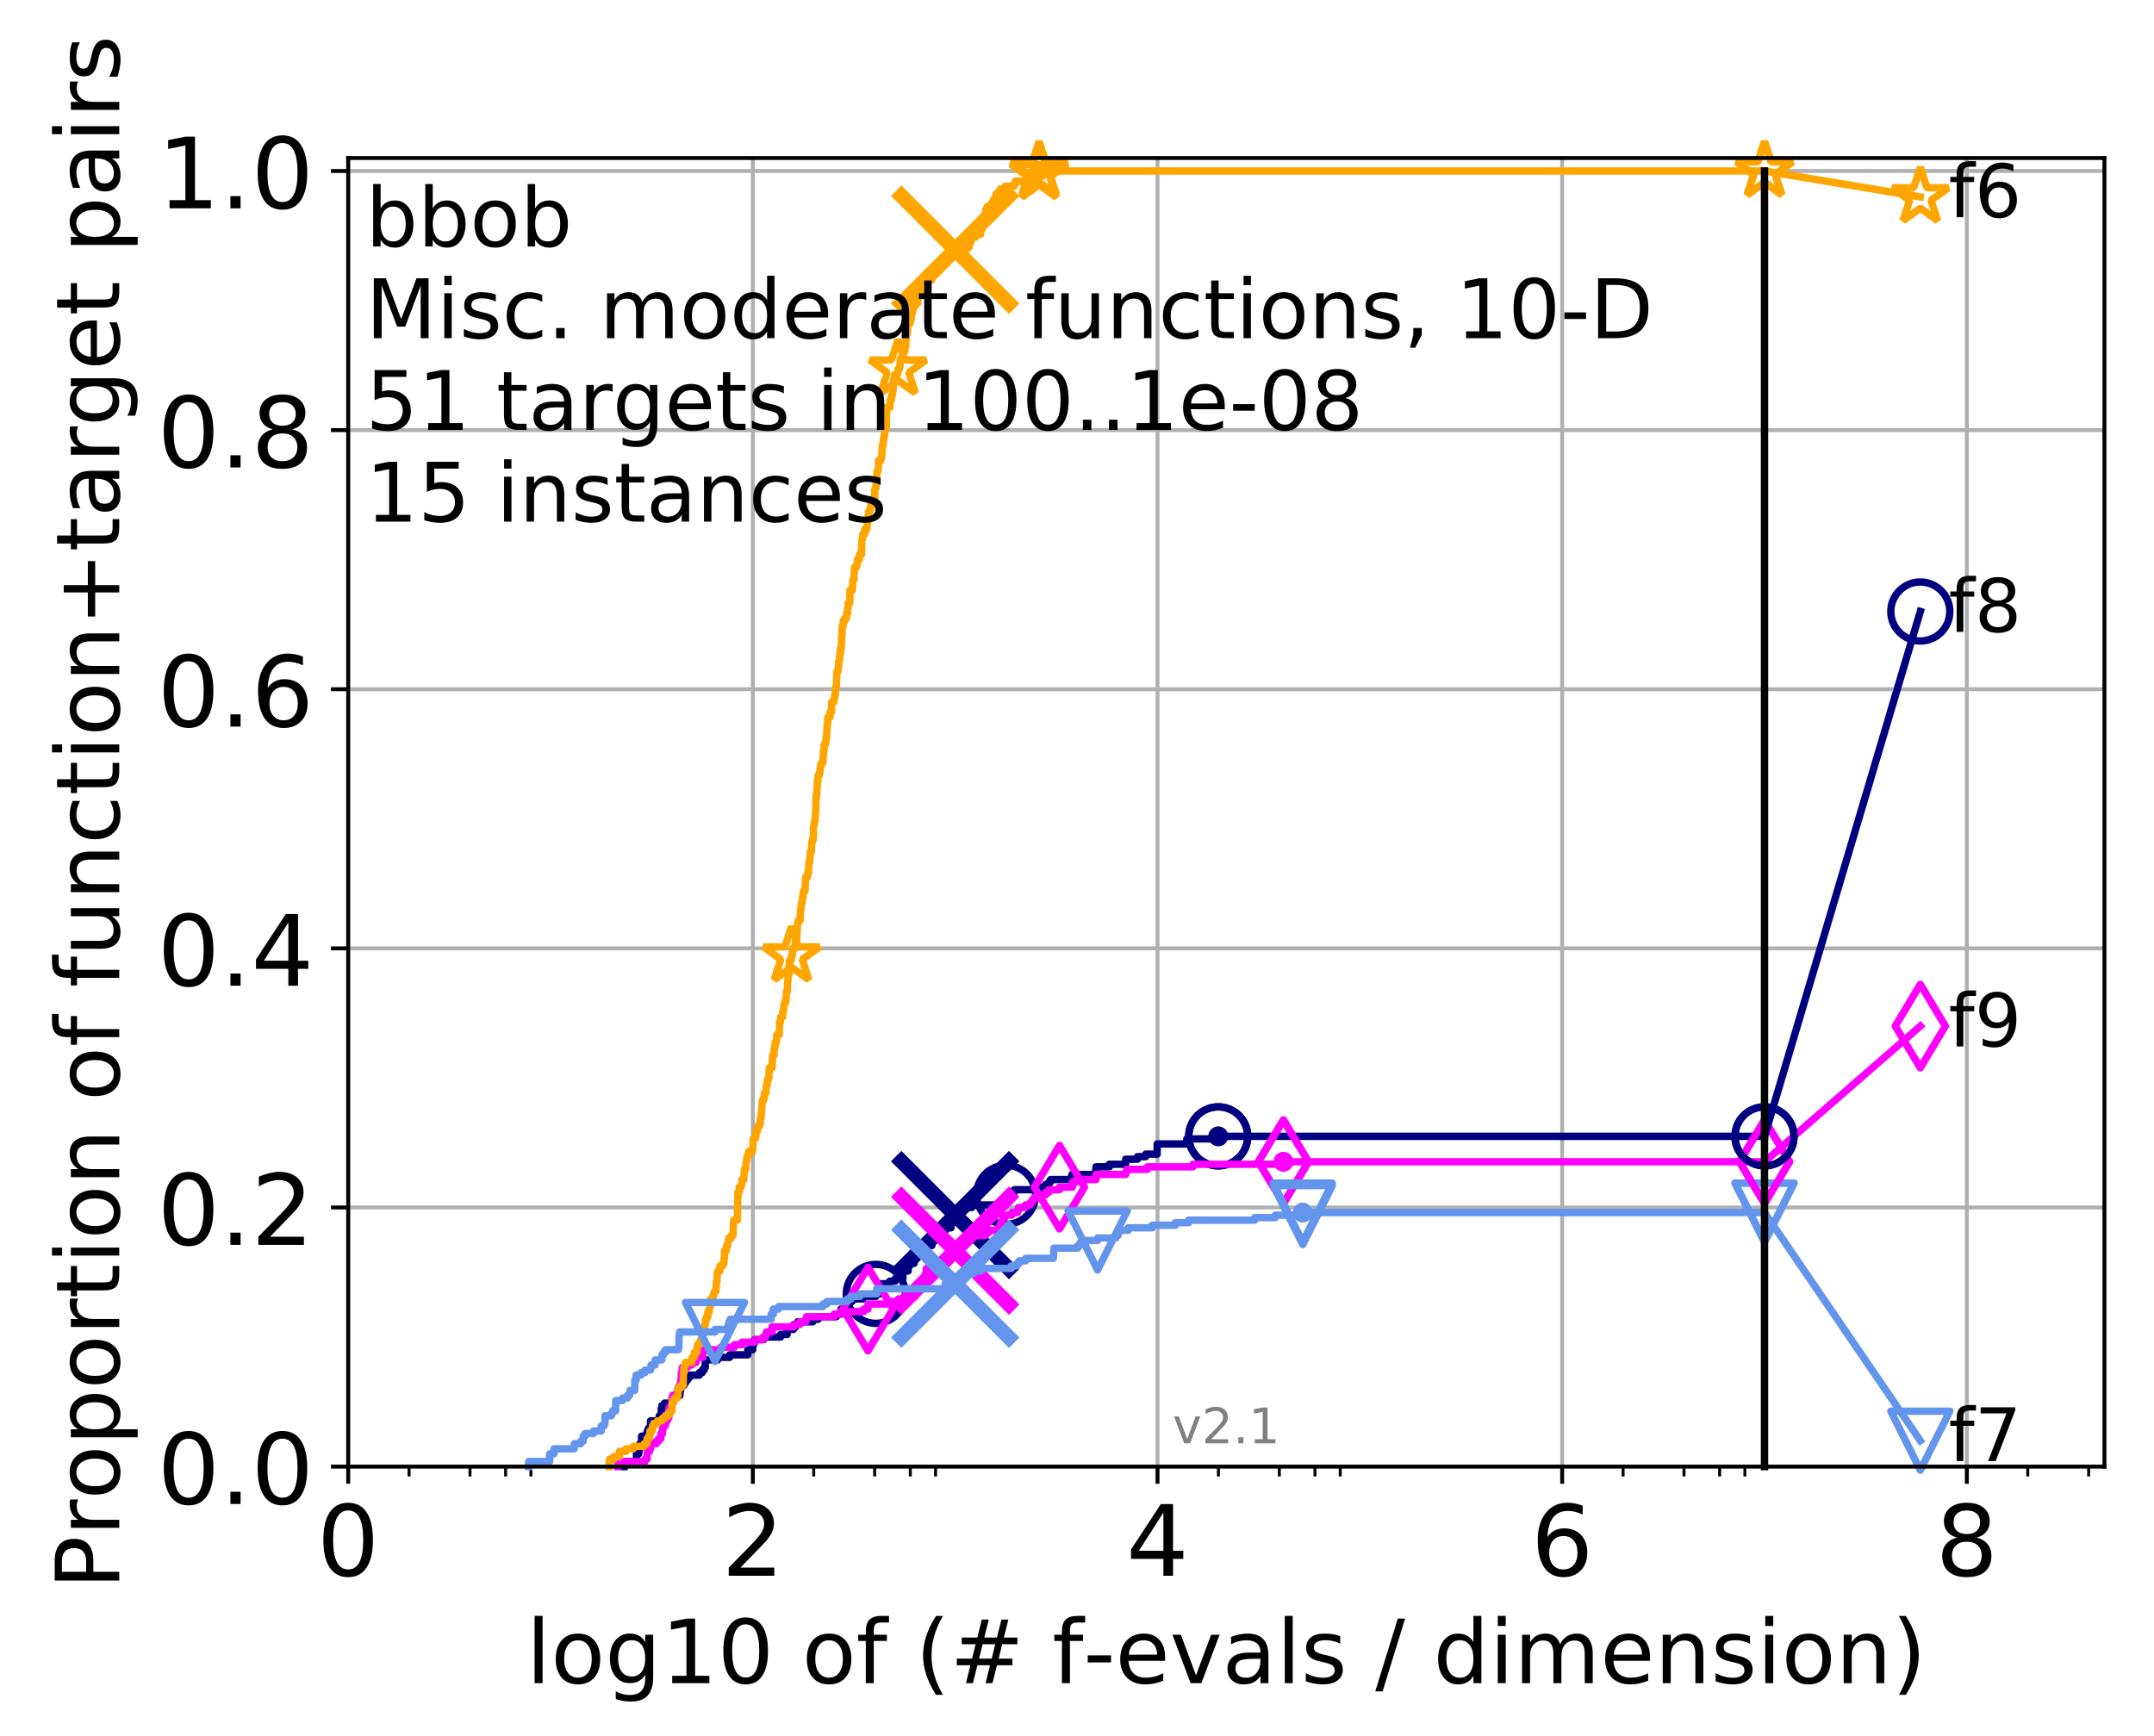 <?xml version="1.0" encoding="utf-8" standalone="no"?>
<!DOCTYPE svg PUBLIC "-//W3C//DTD SVG 1.1//EN"
  "http://www.w3.org/Graphics/SVG/1.1/DTD/svg11.dtd">
<!-- Created with matplotlib (http://matplotlib.org/) -->
<svg height="353pt" version="1.1" viewBox="0 0 438 353" width="438pt" xmlns="http://www.w3.org/2000/svg" xmlns:xlink="http://www.w3.org/1999/xlink">
 <defs>
  <style type="text/css">
*{stroke-linecap:butt;stroke-linejoin:round;}
  </style>
 </defs>
 <g id="figure_1">
  <g id="patch_1">
   <path d="M 0 353.222 
L 438.62 353.222 
L 438.62 0 
L 0 0 
z
" style="fill:#ffffff;"/>
  </g>
  <g id="axes_1">
   <g id="patch_2">
    <path d="M 70.8 298.245 
L 427.92 298.245 
L 427.92 32.133 
L 70.8 32.133 
z
" style="fill:#ffffff;"/>
   </g>
   <g id="matplotlib.axis_1">
    <g id="xtick_1">
     <g id="line2d_1">
      <path clip-path="url(#pf3c929e77d)" d="M 70.8 298.245 
L 70.8 32.133 
" style="fill:none;stroke:#b0b0b0;stroke-linecap:square;stroke-width:0.8;"/>
     </g>
     <g id="line2d_2">
      <defs>
       <path d="M 0 0 
L 0 3.5 
" id="mbd7ea9d536" style="stroke:#000000;stroke-width:0.8;"/>
      </defs>
      <g>
       <use style="stroke:#000000;stroke-width:0.8;" x="70.8" xlink:href="#mbd7ea9d536" y="298.245"/>
      </g>
     </g>
     <g id="text_1">
      <!-- 0 -->
      <defs>
       <path d="M 31.781 66.406 
Q 24.172 66.406 20.328 58.906 
Q 16.5 51.422 16.5 36.375 
Q 16.5 21.391 20.328 13.891 
Q 24.172 6.391 31.781 6.391 
Q 39.453 6.391 43.281 13.891 
Q 47.125 21.391 47.125 36.375 
Q 47.125 51.422 43.281 58.906 
Q 39.453 66.406 31.781 66.406 
M 31.781 74.219 
Q 44.047 74.219 50.516 64.516 
Q 56.984 54.828 56.984 36.375 
Q 56.984 17.969 50.516 8.266 
Q 44.047 -1.422 31.781 -1.422 
Q 19.531 -1.422 13.062 8.266 
Q 6.594 17.969 6.594 36.375 
Q 6.594 54.828 13.062 64.516 
Q 19.531 74.219 31.781 74.219 
" id="DejaVuSans-30"/>
      </defs>
      <g transform="translate(64.438 320.442)scale(0.2 -0.2)">
       <use xlink:href="#DejaVuSans-30"/>
      </g>
     </g>
    </g>
    <g id="xtick_2">
     <g id="line2d_3">
      <path clip-path="url(#pf3c929e77d)" d="M 153.086 298.245 
L 153.086 32.133 
" style="fill:none;stroke:#b0b0b0;stroke-linecap:square;stroke-width:0.8;"/>
     </g>
     <g id="line2d_4">
      <g>
       <use style="stroke:#000000;stroke-width:0.8;" x="153.086" xlink:href="#mbd7ea9d536" y="298.245"/>
      </g>
     </g>
     <g id="text_2">
      <!-- 2 -->
      <defs>
       <path d="M 19.188 8.297 
L 53.609 8.297 
L 53.609 0 
L 7.328 0 
L 7.328 8.297 
Q 12.938 14.109 22.625 23.891 
Q 32.328 33.688 34.812 36.531 
Q 39.547 41.844 41.422 45.531 
Q 43.312 49.219 43.312 52.781 
Q 43.312 58.594 39.234 62.25 
Q 35.156 65.922 28.609 65.922 
Q 23.969 65.922 18.812 64.312 
Q 13.672 62.703 7.812 59.422 
L 7.812 69.391 
Q 13.766 71.781 18.938 73 
Q 24.125 74.219 28.422 74.219 
Q 39.75 74.219 46.484 68.547 
Q 53.219 62.891 53.219 53.422 
Q 53.219 48.922 51.531 44.891 
Q 49.859 40.875 45.406 35.406 
Q 44.188 33.984 37.641 27.219 
Q 31.109 20.453 19.188 8.297 
" id="DejaVuSans-32"/>
      </defs>
      <g transform="translate(146.723 320.442)scale(0.2 -0.2)">
       <use xlink:href="#DejaVuSans-32"/>
      </g>
     </g>
    </g>
    <g id="xtick_3">
     <g id="line2d_5">
      <path clip-path="url(#pf3c929e77d)" d="M 235.371 298.245 
L 235.371 32.133 
" style="fill:none;stroke:#b0b0b0;stroke-linecap:square;stroke-width:0.8;"/>
     </g>
     <g id="line2d_6">
      <g>
       <use style="stroke:#000000;stroke-width:0.8;" x="235.371" xlink:href="#mbd7ea9d536" y="298.245"/>
      </g>
     </g>
     <g id="text_3">
      <!-- 4 -->
      <defs>
       <path d="M 37.797 64.312 
L 12.891 25.391 
L 37.797 25.391 
z
M 35.203 72.906 
L 47.609 72.906 
L 47.609 25.391 
L 58.016 25.391 
L 58.016 17.188 
L 47.609 17.188 
L 47.609 0 
L 37.797 0 
L 37.797 17.188 
L 4.891 17.188 
L 4.891 26.703 
z
" id="DejaVuSans-34"/>
      </defs>
      <g transform="translate(229.009 320.442)scale(0.2 -0.2)">
       <use xlink:href="#DejaVuSans-34"/>
      </g>
     </g>
    </g>
    <g id="xtick_4">
     <g id="line2d_7">
      <path clip-path="url(#pf3c929e77d)" d="M 317.657 298.245 
L 317.657 32.133 
" style="fill:none;stroke:#b0b0b0;stroke-linecap:square;stroke-width:0.8;"/>
     </g>
     <g id="line2d_8">
      <g>
       <use style="stroke:#000000;stroke-width:0.8;" x="317.657" xlink:href="#mbd7ea9d536" y="298.245"/>
      </g>
     </g>
     <g id="text_4">
      <!-- 6 -->
      <defs>
       <path d="M 33.016 40.375 
Q 26.375 40.375 22.484 35.828 
Q 18.609 31.297 18.609 23.391 
Q 18.609 15.531 22.484 10.953 
Q 26.375 6.391 33.016 6.391 
Q 39.656 6.391 43.531 10.953 
Q 47.406 15.531 47.406 23.391 
Q 47.406 31.297 43.531 35.828 
Q 39.656 40.375 33.016 40.375 
M 52.594 71.297 
L 52.594 62.312 
Q 48.875 64.062 45.094 64.984 
Q 41.312 65.922 37.594 65.922 
Q 27.828 65.922 22.672 59.328 
Q 17.531 52.734 16.797 39.406 
Q 19.672 43.656 24.016 45.922 
Q 28.375 48.188 33.594 48.188 
Q 44.578 48.188 50.953 41.516 
Q 57.328 34.859 57.328 23.391 
Q 57.328 12.156 50.688 5.359 
Q 44.047 -1.422 33.016 -1.422 
Q 20.359 -1.422 13.672 8.266 
Q 6.984 17.969 6.984 36.375 
Q 6.984 53.656 15.188 63.938 
Q 23.391 74.219 37.203 74.219 
Q 40.922 74.219 44.703 73.484 
Q 48.484 72.75 52.594 71.297 
" id="DejaVuSans-36"/>
      </defs>
      <g transform="translate(311.295 320.442)scale(0.2 -0.2)">
       <use xlink:href="#DejaVuSans-36"/>
      </g>
     </g>
    </g>
    <g id="xtick_5">
     <g id="line2d_9">
      <path clip-path="url(#pf3c929e77d)" d="M 399.943 298.245 
L 399.943 32.133 
" style="fill:none;stroke:#b0b0b0;stroke-linecap:square;stroke-width:0.8;"/>
     </g>
     <g id="line2d_10">
      <g>
       <use style="stroke:#000000;stroke-width:0.8;" x="399.943" xlink:href="#mbd7ea9d536" y="298.245"/>
      </g>
     </g>
     <g id="text_5">
      <!-- 8 -->
      <defs>
       <path d="M 31.781 34.625 
Q 24.75 34.625 20.719 30.859 
Q 16.703 27.094 16.703 20.516 
Q 16.703 13.922 20.719 10.156 
Q 24.75 6.391 31.781 6.391 
Q 38.812 6.391 42.859 10.172 
Q 46.922 13.969 46.922 20.516 
Q 46.922 27.094 42.891 30.859 
Q 38.875 34.625 31.781 34.625 
M 21.922 38.812 
Q 15.578 40.375 12.031 44.719 
Q 8.5 49.078 8.5 55.328 
Q 8.5 64.062 14.719 69.141 
Q 20.953 74.219 31.781 74.219 
Q 42.672 74.219 48.875 69.141 
Q 55.078 64.062 55.078 55.328 
Q 55.078 49.078 51.531 44.719 
Q 48 40.375 41.703 38.812 
Q 48.828 37.156 52.797 32.312 
Q 56.781 27.484 56.781 20.516 
Q 56.781 9.906 50.312 4.234 
Q 43.844 -1.422 31.781 -1.422 
Q 19.734 -1.422 13.25 4.234 
Q 6.781 9.906 6.781 20.516 
Q 6.781 27.484 10.781 32.312 
Q 14.797 37.156 21.922 38.812 
M 18.312 54.391 
Q 18.312 48.734 21.844 45.562 
Q 25.391 42.391 31.781 42.391 
Q 38.141 42.391 41.719 45.562 
Q 45.312 48.734 45.312 54.391 
Q 45.312 60.062 41.719 63.234 
Q 38.141 66.406 31.781 66.406 
Q 25.391 66.406 21.844 63.234 
Q 18.312 60.062 18.312 54.391 
" id="DejaVuSans-38"/>
      </defs>
      <g transform="translate(393.58 320.442)scale(0.2 -0.2)">
       <use xlink:href="#DejaVuSans-38"/>
      </g>
     </g>
    </g>
    <g id="xtick_6">
     <g id="line2d_11">
      <defs>
       <path d="M 0 0 
L 0 2 
" id="me1ed1feeb8" style="stroke:#000000;stroke-width:0.6;"/>
      </defs>
      <g>
       <use style="stroke:#000000;stroke-width:0.6;" x="83.185" xlink:href="#me1ed1feeb8" y="298.245"/>
      </g>
     </g>
    </g>
    <g id="xtick_7">
     <g id="line2d_12">
      <g>
       <use style="stroke:#000000;stroke-width:0.6;" x="95.57" xlink:href="#me1ed1feeb8" y="298.245"/>
      </g>
     </g>
    </g>
    <g id="xtick_8">
     <g id="line2d_13">
      <g>
       <use style="stroke:#000000;stroke-width:0.6;" x="102.815" xlink:href="#me1ed1feeb8" y="298.245"/>
      </g>
     </g>
    </g>
    <g id="xtick_9">
     <g id="line2d_14">
      <g>
       <use style="stroke:#000000;stroke-width:0.6;" x="107.956" xlink:href="#me1ed1feeb8" y="298.245"/>
      </g>
     </g>
    </g>
    <g id="xtick_10">
     <g id="line2d_15">
      <g>
       <use style="stroke:#000000;stroke-width:0.6;" x="165.471" xlink:href="#me1ed1feeb8" y="298.245"/>
      </g>
     </g>
    </g>
    <g id="xtick_11">
     <g id="line2d_16">
      <g>
       <use style="stroke:#000000;stroke-width:0.6;" x="177.856" xlink:href="#me1ed1feeb8" y="298.245"/>
      </g>
     </g>
    </g>
    <g id="xtick_12">
     <g id="line2d_17">
      <g>
       <use style="stroke:#000000;stroke-width:0.6;" x="185.101" xlink:href="#me1ed1feeb8" y="298.245"/>
      </g>
     </g>
    </g>
    <g id="xtick_13">
     <g id="line2d_18">
      <g>
       <use style="stroke:#000000;stroke-width:0.6;" x="190.241" xlink:href="#me1ed1feeb8" y="298.245"/>
      </g>
     </g>
    </g>
    <g id="xtick_14">
     <g id="line2d_19">
      <g>
       <use style="stroke:#000000;stroke-width:0.6;" x="247.757" xlink:href="#me1ed1feeb8" y="298.245"/>
      </g>
     </g>
    </g>
    <g id="xtick_15">
     <g id="line2d_20">
      <g>
       <use style="stroke:#000000;stroke-width:0.6;" x="260.142" xlink:href="#me1ed1feeb8" y="298.245"/>
      </g>
     </g>
    </g>
    <g id="xtick_16">
     <g id="line2d_21">
      <g>
       <use style="stroke:#000000;stroke-width:0.6;" x="267.387" xlink:href="#me1ed1feeb8" y="298.245"/>
      </g>
     </g>
    </g>
    <g id="xtick_17">
     <g id="line2d_22">
      <g>
       <use style="stroke:#000000;stroke-width:0.6;" x="272.527" xlink:href="#me1ed1feeb8" y="298.245"/>
      </g>
     </g>
    </g>
    <g id="xtick_18">
     <g id="line2d_23">
      <g>
       <use style="stroke:#000000;stroke-width:0.6;" x="330.042" xlink:href="#me1ed1feeb8" y="298.245"/>
      </g>
     </g>
    </g>
    <g id="xtick_19">
     <g id="line2d_24">
      <g>
       <use style="stroke:#000000;stroke-width:0.6;" x="342.428" xlink:href="#me1ed1feeb8" y="298.245"/>
      </g>
     </g>
    </g>
    <g id="xtick_20">
     <g id="line2d_25">
      <g>
       <use style="stroke:#000000;stroke-width:0.6;" x="349.673" xlink:href="#me1ed1feeb8" y="298.245"/>
      </g>
     </g>
    </g>
    <g id="xtick_21">
     <g id="line2d_26">
      <g>
       <use style="stroke:#000000;stroke-width:0.6;" x="354.813" xlink:href="#me1ed1feeb8" y="298.245"/>
      </g>
     </g>
    </g>
    <g id="xtick_22">
     <g id="line2d_27">
      <g>
       <use style="stroke:#000000;stroke-width:0.6;" x="412.328" xlink:href="#me1ed1feeb8" y="298.245"/>
      </g>
     </g>
    </g>
    <g id="xtick_23">
     <g id="line2d_28">
      <g>
       <use style="stroke:#000000;stroke-width:0.6;" x="424.713" xlink:href="#me1ed1feeb8" y="298.245"/>
      </g>
     </g>
    </g>
    <g id="text_6">
     <!-- log10 of (# f-evals / dimension) -->
     <defs>
      <path d="M 9.422 75.984 
L 18.406 75.984 
L 18.406 0 
L 9.422 0 
z
" id="DejaVuSans-6c"/>
      <path d="M 30.609 48.391 
Q 23.391 48.391 19.188 42.75 
Q 14.984 37.109 14.984 27.297 
Q 14.984 17.484 19.156 11.844 
Q 23.344 6.203 30.609 6.203 
Q 37.797 6.203 41.984 11.859 
Q 46.188 17.531 46.188 27.297 
Q 46.188 37.016 41.984 42.703 
Q 37.797 48.391 30.609 48.391 
M 30.609 56 
Q 42.328 56 49.016 48.375 
Q 55.719 40.766 55.719 27.297 
Q 55.719 13.875 49.016 6.219 
Q 42.328 -1.422 30.609 -1.422 
Q 18.844 -1.422 12.172 6.219 
Q 5.516 13.875 5.516 27.297 
Q 5.516 40.766 12.172 48.375 
Q 18.844 56 30.609 56 
" id="DejaVuSans-6f"/>
      <path d="M 45.406 27.984 
Q 45.406 37.75 41.375 43.109 
Q 37.359 48.484 30.078 48.484 
Q 22.859 48.484 18.828 43.109 
Q 14.797 37.75 14.797 27.984 
Q 14.797 18.266 18.828 12.891 
Q 22.859 7.516 30.078 7.516 
Q 37.359 7.516 41.375 12.891 
Q 45.406 18.266 45.406 27.984 
M 54.391 6.781 
Q 54.391 -7.172 48.188 -13.984 
Q 42 -20.797 29.203 -20.797 
Q 24.469 -20.797 20.266 -20.094 
Q 16.062 -19.391 12.109 -17.922 
L 12.109 -9.188 
Q 16.062 -11.328 19.922 -12.344 
Q 23.781 -13.375 27.781 -13.375 
Q 36.625 -13.375 41.016 -8.766 
Q 45.406 -4.156 45.406 5.172 
L 45.406 9.625 
Q 42.625 4.781 38.281 2.391 
Q 33.938 0 27.875 0 
Q 17.828 0 11.672 7.656 
Q 5.516 15.328 5.516 27.984 
Q 5.516 40.672 11.672 48.328 
Q 17.828 56 27.875 56 
Q 33.938 56 38.281 53.609 
Q 42.625 51.219 45.406 46.391 
L 45.406 54.688 
L 54.391 54.688 
z
" id="DejaVuSans-67"/>
      <path d="M 12.406 8.297 
L 28.516 8.297 
L 28.516 63.922 
L 10.984 60.406 
L 10.984 69.391 
L 28.422 72.906 
L 38.281 72.906 
L 38.281 8.297 
L 54.391 8.297 
L 54.391 0 
L 12.406 0 
z
" id="DejaVuSans-31"/>
      <path id="DejaVuSans-20"/>
      <path d="M 37.109 75.984 
L 37.109 68.5 
L 28.516 68.5 
Q 23.688 68.5 21.797 66.547 
Q 19.922 64.594 19.922 59.516 
L 19.922 54.688 
L 34.719 54.688 
L 34.719 47.703 
L 19.922 47.703 
L 19.922 0 
L 10.891 0 
L 10.891 47.703 
L 2.297 47.703 
L 2.297 54.688 
L 10.891 54.688 
L 10.891 58.5 
Q 10.891 67.625 15.141 71.797 
Q 19.391 75.984 28.609 75.984 
z
" id="DejaVuSans-66"/>
      <path d="M 31 75.875 
Q 24.469 64.656 21.281 53.656 
Q 18.109 42.672 18.109 31.391 
Q 18.109 20.125 21.312 9.062 
Q 24.516 -2 31 -13.188 
L 23.188 -13.188 
Q 15.875 -1.703 12.234 9.375 
Q 8.594 20.453 8.594 31.391 
Q 8.594 42.281 12.203 53.312 
Q 15.828 64.359 23.188 75.875 
z
" id="DejaVuSans-28"/>
      <path d="M 51.125 44 
L 36.922 44 
L 32.812 27.688 
L 47.125 27.688 
z
M 43.797 71.781 
L 38.719 51.516 
L 52.984 51.516 
L 58.109 71.781 
L 65.922 71.781 
L 60.891 51.516 
L 76.125 51.516 
L 76.125 44 
L 58.984 44 
L 54.984 27.688 
L 70.516 27.688 
L 70.516 20.219 
L 53.078 20.219 
L 48 0 
L 40.188 0 
L 45.219 20.219 
L 30.906 20.219 
L 25.875 0 
L 18.016 0 
L 23.094 20.219 
L 7.719 20.219 
L 7.719 27.688 
L 24.906 27.688 
L 29 44 
L 13.281 44 
L 13.281 51.516 
L 30.906 51.516 
L 35.891 71.781 
z
" id="DejaVuSans-23"/>
      <path d="M 4.891 31.391 
L 31.203 31.391 
L 31.203 23.391 
L 4.891 23.391 
z
" id="DejaVuSans-2d"/>
      <path d="M 56.203 29.594 
L 56.203 25.203 
L 14.891 25.203 
Q 15.484 15.922 20.484 11.062 
Q 25.484 6.203 34.422 6.203 
Q 39.594 6.203 44.453 7.469 
Q 49.312 8.734 54.109 11.281 
L 54.109 2.781 
Q 49.266 0.734 44.188 -0.344 
Q 39.109 -1.422 33.891 -1.422 
Q 20.797 -1.422 13.156 6.188 
Q 5.516 13.812 5.516 26.812 
Q 5.516 40.234 12.766 48.109 
Q 20.016 56 32.328 56 
Q 43.359 56 49.781 48.891 
Q 56.203 41.797 56.203 29.594 
M 47.219 32.234 
Q 47.125 39.594 43.094 43.984 
Q 39.062 48.391 32.422 48.391 
Q 24.906 48.391 20.391 44.141 
Q 15.875 39.891 15.188 32.172 
z
" id="DejaVuSans-65"/>
      <path d="M 2.984 54.688 
L 12.5 54.688 
L 29.594 8.797 
L 46.688 54.688 
L 56.203 54.688 
L 35.688 0 
L 23.484 0 
z
" id="DejaVuSans-76"/>
      <path d="M 34.281 27.484 
Q 23.391 27.484 19.188 25 
Q 14.984 22.516 14.984 16.5 
Q 14.984 11.719 18.141 8.906 
Q 21.297 6.109 26.703 6.109 
Q 34.188 6.109 38.703 11.406 
Q 43.219 16.703 43.219 25.484 
L 43.219 27.484 
z
M 52.203 31.203 
L 52.203 0 
L 43.219 0 
L 43.219 8.297 
Q 40.141 3.328 35.547 0.953 
Q 30.953 -1.422 24.312 -1.422 
Q 15.922 -1.422 10.953 3.297 
Q 6 8.016 6 15.922 
Q 6 25.141 12.172 29.828 
Q 18.359 34.516 30.609 34.516 
L 43.219 34.516 
L 43.219 35.406 
Q 43.219 41.609 39.141 45 
Q 35.062 48.391 27.688 48.391 
Q 23 48.391 18.547 47.266 
Q 14.109 46.141 10.016 43.891 
L 10.016 52.203 
Q 14.938 54.109 19.578 55.047 
Q 24.219 56 28.609 56 
Q 40.484 56 46.344 49.844 
Q 52.203 43.703 52.203 31.203 
" id="DejaVuSans-61"/>
      <path d="M 44.281 53.078 
L 44.281 44.578 
Q 40.484 46.531 36.375 47.5 
Q 32.281 48.484 27.875 48.484 
Q 21.188 48.484 17.844 46.438 
Q 14.5 44.391 14.5 40.281 
Q 14.5 37.156 16.891 35.375 
Q 19.281 33.594 26.516 31.984 
L 29.594 31.297 
Q 39.156 29.25 43.188 25.516 
Q 47.219 21.781 47.219 15.094 
Q 47.219 7.469 41.188 3.016 
Q 35.156 -1.422 24.609 -1.422 
Q 20.219 -1.422 15.453 -0.562 
Q 10.688 0.297 5.422 2 
L 5.422 11.281 
Q 10.406 8.688 15.234 7.391 
Q 20.062 6.109 24.812 6.109 
Q 31.156 6.109 34.562 8.281 
Q 37.984 10.453 37.984 14.406 
Q 37.984 18.062 35.516 20.016 
Q 33.062 21.969 24.703 23.781 
L 21.578 24.516 
Q 13.234 26.266 9.516 29.906 
Q 5.812 33.547 5.812 39.891 
Q 5.812 47.609 11.281 51.797 
Q 16.75 56 26.812 56 
Q 31.781 56 36.172 55.266 
Q 40.578 54.547 44.281 53.078 
" id="DejaVuSans-73"/>
      <path d="M 25.391 72.906 
L 33.688 72.906 
L 8.297 -9.281 
L 0 -9.281 
z
" id="DejaVuSans-2f"/>
      <path d="M 45.406 46.391 
L 45.406 75.984 
L 54.391 75.984 
L 54.391 0 
L 45.406 0 
L 45.406 8.203 
Q 42.578 3.328 38.25 0.953 
Q 33.938 -1.422 27.875 -1.422 
Q 17.969 -1.422 11.734 6.484 
Q 5.516 14.406 5.516 27.297 
Q 5.516 40.188 11.734 48.094 
Q 17.969 56 27.875 56 
Q 33.938 56 38.25 53.625 
Q 42.578 51.266 45.406 46.391 
M 14.797 27.297 
Q 14.797 17.391 18.875 11.75 
Q 22.953 6.109 30.078 6.109 
Q 37.203 6.109 41.297 11.75 
Q 45.406 17.391 45.406 27.297 
Q 45.406 37.203 41.297 42.844 
Q 37.203 48.484 30.078 48.484 
Q 22.953 48.484 18.875 42.844 
Q 14.797 37.203 14.797 27.297 
" id="DejaVuSans-64"/>
      <path d="M 9.422 54.688 
L 18.406 54.688 
L 18.406 0 
L 9.422 0 
z
M 9.422 75.984 
L 18.406 75.984 
L 18.406 64.594 
L 9.422 64.594 
z
" id="DejaVuSans-69"/>
      <path d="M 52 44.188 
Q 55.375 50.25 60.062 53.125 
Q 64.75 56 71.094 56 
Q 79.641 56 84.281 50.016 
Q 88.922 44.047 88.922 33.016 
L 88.922 0 
L 79.891 0 
L 79.891 32.719 
Q 79.891 40.578 77.094 44.375 
Q 74.312 48.188 68.609 48.188 
Q 61.625 48.188 57.562 43.547 
Q 53.516 38.922 53.516 30.906 
L 53.516 0 
L 44.484 0 
L 44.484 32.719 
Q 44.484 40.625 41.703 44.406 
Q 38.922 48.188 33.109 48.188 
Q 26.219 48.188 22.156 43.531 
Q 18.109 38.875 18.109 30.906 
L 18.109 0 
L 9.078 0 
L 9.078 54.688 
L 18.109 54.688 
L 18.109 46.188 
Q 21.188 51.219 25.484 53.609 
Q 29.781 56 35.688 56 
Q 41.656 56 45.828 52.969 
Q 50 49.953 52 44.188 
" id="DejaVuSans-6d"/>
      <path d="M 54.891 33.016 
L 54.891 0 
L 45.906 0 
L 45.906 32.719 
Q 45.906 40.484 42.875 44.328 
Q 39.844 48.188 33.797 48.188 
Q 26.516 48.188 22.312 43.547 
Q 18.109 38.922 18.109 30.906 
L 18.109 0 
L 9.078 0 
L 9.078 54.688 
L 18.109 54.688 
L 18.109 46.188 
Q 21.344 51.125 25.703 53.562 
Q 30.078 56 35.797 56 
Q 45.219 56 50.047 50.172 
Q 54.891 44.344 54.891 33.016 
" id="DejaVuSans-6e"/>
      <path d="M 8.016 75.875 
L 15.828 75.875 
Q 23.141 64.359 26.781 53.312 
Q 30.422 42.281 30.422 31.391 
Q 30.422 20.453 26.781 9.375 
Q 23.141 -1.703 15.828 -13.188 
L 8.016 -13.188 
Q 14.5 -2 17.703 9.062 
Q 20.906 20.125 20.906 31.391 
Q 20.906 42.672 17.703 53.656 
Q 14.5 64.656 8.016 75.875 
" id="DejaVuSans-29"/>
     </defs>
     <g transform="translate(107.015 342.279)scale(0.18 -0.18)">
      <use xlink:href="#DejaVuSans-6c"/>
      <use x="27.783" xlink:href="#DejaVuSans-6f"/>
      <use x="88.965" xlink:href="#DejaVuSans-67"/>
      <use x="152.441" xlink:href="#DejaVuSans-31"/>
      <use x="216.064" xlink:href="#DejaVuSans-30"/>
      <use x="279.688" xlink:href="#DejaVuSans-20"/>
      <use x="311.475" xlink:href="#DejaVuSans-6f"/>
      <use x="372.656" xlink:href="#DejaVuSans-66"/>
      <use x="407.861" xlink:href="#DejaVuSans-20"/>
      <use x="439.648" xlink:href="#DejaVuSans-28"/>
      <use x="478.662" xlink:href="#DejaVuSans-23"/>
      <use x="562.451" xlink:href="#DejaVuSans-20"/>
      <use x="594.238" xlink:href="#DejaVuSans-66"/>
      <use x="629.365" xlink:href="#DejaVuSans-2d"/>
      <use x="665.449" xlink:href="#DejaVuSans-65"/>
      <use x="726.973" xlink:href="#DejaVuSans-76"/>
      <use x="786.152" xlink:href="#DejaVuSans-61"/>
      <use x="847.432" xlink:href="#DejaVuSans-6c"/>
      <use x="875.215" xlink:href="#DejaVuSans-73"/>
      <use x="927.314" xlink:href="#DejaVuSans-20"/>
      <use x="959.102" xlink:href="#DejaVuSans-2f"/>
      <use x="992.793" xlink:href="#DejaVuSans-20"/>
      <use x="1024.58" xlink:href="#DejaVuSans-64"/>
      <use x="1088.057" xlink:href="#DejaVuSans-69"/>
      <use x="1115.84" xlink:href="#DejaVuSans-6d"/>
      <use x="1213.252" xlink:href="#DejaVuSans-65"/>
      <use x="1274.775" xlink:href="#DejaVuSans-6e"/>
      <use x="1338.154" xlink:href="#DejaVuSans-73"/>
      <use x="1390.254" xlink:href="#DejaVuSans-69"/>
      <use x="1418.037" xlink:href="#DejaVuSans-6f"/>
      <use x="1479.219" xlink:href="#DejaVuSans-6e"/>
      <use x="1542.598" xlink:href="#DejaVuSans-29"/>
     </g>
    </g>
   </g>
   <g id="matplotlib.axis_2">
    <g id="ytick_1">
     <g id="line2d_29">
      <path clip-path="url(#pf3c929e77d)" d="M 70.8 298.245 
L 427.92 298.245 
" style="fill:none;stroke:#b0b0b0;stroke-linecap:square;stroke-width:0.8;"/>
     </g>
     <g id="line2d_30">
      <defs>
       <path d="M 0 0 
L -3.5 0 
" id="mee4bdcbcf0" style="stroke:#000000;stroke-width:0.8;"/>
      </defs>
      <g>
       <use style="stroke:#000000;stroke-width:0.8;" x="70.8" xlink:href="#mee4bdcbcf0" y="298.245"/>
      </g>
     </g>
     <g id="text_7">
      <!-- 0.0 -->
      <defs>
       <path d="M 10.688 12.406 
L 21 12.406 
L 21 0 
L 10.688 0 
z
" id="DejaVuSans-2e"/>
      </defs>
      <g transform="translate(31.994 305.844)scale(0.2 -0.2)">
       <use xlink:href="#DejaVuSans-30"/>
       <use x="63.623" xlink:href="#DejaVuSans-2e"/>
       <use x="95.41" xlink:href="#DejaVuSans-30"/>
      </g>
     </g>
    </g>
    <g id="ytick_2">
     <g id="line2d_31">
      <path clip-path="url(#pf3c929e77d)" d="M 70.8 245.55 
L 427.92 245.55 
" style="fill:none;stroke:#b0b0b0;stroke-linecap:square;stroke-width:0.8;"/>
     </g>
     <g id="line2d_32">
      <g>
       <use style="stroke:#000000;stroke-width:0.8;" x="70.8" xlink:href="#mee4bdcbcf0" y="245.55"/>
      </g>
     </g>
     <g id="text_8">
      <!-- 0.2 -->
      <g transform="translate(31.994 253.148)scale(0.2 -0.2)">
       <use xlink:href="#DejaVuSans-30"/>
       <use x="63.623" xlink:href="#DejaVuSans-2e"/>
       <use x="95.41" xlink:href="#DejaVuSans-32"/>
      </g>
     </g>
    </g>
    <g id="ytick_3">
     <g id="line2d_33">
      <path clip-path="url(#pf3c929e77d)" d="M 70.8 192.854 
L 427.92 192.854 
" style="fill:none;stroke:#b0b0b0;stroke-linecap:square;stroke-width:0.8;"/>
     </g>
     <g id="line2d_34">
      <g>
       <use style="stroke:#000000;stroke-width:0.8;" x="70.8" xlink:href="#mee4bdcbcf0" y="192.854"/>
      </g>
     </g>
     <g id="text_9">
      <!-- 0.4 -->
      <g transform="translate(31.994 200.453)scale(0.2 -0.2)">
       <use xlink:href="#DejaVuSans-30"/>
       <use x="63.623" xlink:href="#DejaVuSans-2e"/>
       <use x="95.41" xlink:href="#DejaVuSans-34"/>
      </g>
     </g>
    </g>
    <g id="ytick_4">
     <g id="line2d_35">
      <path clip-path="url(#pf3c929e77d)" d="M 70.8 140.159 
L 427.92 140.159 
" style="fill:none;stroke:#b0b0b0;stroke-linecap:square;stroke-width:0.8;"/>
     </g>
     <g id="line2d_36">
      <g>
       <use style="stroke:#000000;stroke-width:0.8;" x="70.8" xlink:href="#mee4bdcbcf0" y="140.159"/>
      </g>
     </g>
     <g id="text_10">
      <!-- 0.6 -->
      <g transform="translate(31.994 147.757)scale(0.2 -0.2)">
       <use xlink:href="#DejaVuSans-30"/>
       <use x="63.623" xlink:href="#DejaVuSans-2e"/>
       <use x="95.41" xlink:href="#DejaVuSans-36"/>
      </g>
     </g>
    </g>
    <g id="ytick_5">
     <g id="line2d_37">
      <path clip-path="url(#pf3c929e77d)" d="M 70.8 87.464 
L 427.92 87.464 
" style="fill:none;stroke:#b0b0b0;stroke-linecap:square;stroke-width:0.8;"/>
     </g>
     <g id="line2d_38">
      <g>
       <use style="stroke:#000000;stroke-width:0.8;" x="70.8" xlink:href="#mee4bdcbcf0" y="87.464"/>
      </g>
     </g>
     <g id="text_11">
      <!-- 0.8 -->
      <g transform="translate(31.994 95.062)scale(0.2 -0.2)">
       <use xlink:href="#DejaVuSans-30"/>
       <use x="63.623" xlink:href="#DejaVuSans-2e"/>
       <use x="95.41" xlink:href="#DejaVuSans-38"/>
      </g>
     </g>
    </g>
    <g id="ytick_6">
     <g id="line2d_39">
      <path clip-path="url(#pf3c929e77d)" d="M 70.8 34.768 
L 427.92 34.768 
" style="fill:none;stroke:#b0b0b0;stroke-linecap:square;stroke-width:0.8;"/>
     </g>
     <g id="line2d_40">
      <g>
       <use style="stroke:#000000;stroke-width:0.8;" x="70.8" xlink:href="#mee4bdcbcf0" y="34.768"/>
      </g>
     </g>
     <g id="text_12">
      <!-- 1.0 -->
      <g transform="translate(31.994 42.367)scale(0.2 -0.2)">
       <use xlink:href="#DejaVuSans-31"/>
       <use x="63.623" xlink:href="#DejaVuSans-2e"/>
       <use x="95.41" xlink:href="#DejaVuSans-30"/>
      </g>
     </g>
    </g>
    <g id="text_13">
     <!-- Proportion of function+target pairs -->
     <defs>
      <path d="M 19.672 64.797 
L 19.672 37.406 
L 32.078 37.406 
Q 38.969 37.406 42.719 40.969 
Q 46.484 44.531 46.484 51.125 
Q 46.484 57.672 42.719 61.234 
Q 38.969 64.797 32.078 64.797 
z
M 9.812 72.906 
L 32.078 72.906 
Q 44.344 72.906 50.609 67.359 
Q 56.891 61.812 56.891 51.125 
Q 56.891 40.328 50.609 34.812 
Q 44.344 29.297 32.078 29.297 
L 19.672 29.297 
L 19.672 0 
L 9.812 0 
z
" id="DejaVuSans-50"/>
      <path d="M 41.109 46.297 
Q 39.594 47.172 37.812 47.578 
Q 36.031 48 33.891 48 
Q 26.266 48 22.188 43.047 
Q 18.109 38.094 18.109 28.812 
L 18.109 0 
L 9.078 0 
L 9.078 54.688 
L 18.109 54.688 
L 18.109 46.188 
Q 20.953 51.172 25.484 53.578 
Q 30.031 56 36.531 56 
Q 37.453 56 38.578 55.875 
Q 39.703 55.766 41.062 55.516 
z
" id="DejaVuSans-72"/>
      <path d="M 18.109 8.203 
L 18.109 -20.797 
L 9.078 -20.797 
L 9.078 54.688 
L 18.109 54.688 
L 18.109 46.391 
Q 20.953 51.266 25.266 53.625 
Q 29.594 56 35.594 56 
Q 45.562 56 51.781 48.094 
Q 58.016 40.188 58.016 27.297 
Q 58.016 14.406 51.781 6.484 
Q 45.562 -1.422 35.594 -1.422 
Q 29.594 -1.422 25.266 0.953 
Q 20.953 3.328 18.109 8.203 
M 48.688 27.297 
Q 48.688 37.203 44.609 42.844 
Q 40.531 48.484 33.406 48.484 
Q 26.266 48.484 22.188 42.844 
Q 18.109 37.203 18.109 27.297 
Q 18.109 17.391 22.188 11.75 
Q 26.266 6.109 33.406 6.109 
Q 40.531 6.109 44.609 11.75 
Q 48.688 17.391 48.688 27.297 
" id="DejaVuSans-70"/>
      <path d="M 18.312 70.219 
L 18.312 54.688 
L 36.812 54.688 
L 36.812 47.703 
L 18.312 47.703 
L 18.312 18.016 
Q 18.312 11.328 20.141 9.422 
Q 21.969 7.516 27.594 7.516 
L 36.812 7.516 
L 36.812 0 
L 27.594 0 
Q 17.188 0 13.234 3.875 
Q 9.281 7.766 9.281 18.016 
L 9.281 47.703 
L 2.688 47.703 
L 2.688 54.688 
L 9.281 54.688 
L 9.281 70.219 
z
" id="DejaVuSans-74"/>
      <path d="M 8.5 21.578 
L 8.5 54.688 
L 17.484 54.688 
L 17.484 21.922 
Q 17.484 14.156 20.5 10.266 
Q 23.531 6.391 29.594 6.391 
Q 36.859 6.391 41.078 11.031 
Q 45.312 15.672 45.312 23.688 
L 45.312 54.688 
L 54.297 54.688 
L 54.297 0 
L 45.312 0 
L 45.312 8.406 
Q 42.047 3.422 37.719 1 
Q 33.406 -1.422 27.688 -1.422 
Q 18.266 -1.422 13.375 4.438 
Q 8.5 10.297 8.5 21.578 
M 31.109 56 
z
" id="DejaVuSans-75"/>
      <path d="M 48.781 52.594 
L 48.781 44.188 
Q 44.969 46.297 41.141 47.344 
Q 37.312 48.391 33.406 48.391 
Q 24.656 48.391 19.812 42.844 
Q 14.984 37.312 14.984 27.297 
Q 14.984 17.281 19.812 11.734 
Q 24.656 6.203 33.406 6.203 
Q 37.312 6.203 41.141 7.25 
Q 44.969 8.297 48.781 10.406 
L 48.781 2.094 
Q 45.016 0.344 40.984 -0.531 
Q 36.969 -1.422 32.422 -1.422 
Q 20.062 -1.422 12.781 6.344 
Q 5.516 14.109 5.516 27.297 
Q 5.516 40.672 12.859 48.328 
Q 20.219 56 33.016 56 
Q 37.156 56 41.109 55.141 
Q 45.062 54.297 48.781 52.594 
" id="DejaVuSans-63"/>
      <path d="M 46 62.703 
L 46 35.5 
L 73.188 35.5 
L 73.188 27.203 
L 46 27.203 
L 46 0 
L 37.797 0 
L 37.797 27.203 
L 10.594 27.203 
L 10.594 35.5 
L 37.797 35.5 
L 37.797 62.703 
z
" id="DejaVuSans-2b"/>
     </defs>
     <g transform="translate(24.25 323.179)rotate(-90)scale(0.18 -0.18)">
      <use xlink:href="#DejaVuSans-50"/>
      <use x="60.287" xlink:href="#DejaVuSans-72"/>
      <use x="101.369" xlink:href="#DejaVuSans-6f"/>
      <use x="162.551" xlink:href="#DejaVuSans-70"/>
      <use x="226.027" xlink:href="#DejaVuSans-6f"/>
      <use x="287.209" xlink:href="#DejaVuSans-72"/>
      <use x="328.322" xlink:href="#DejaVuSans-74"/>
      <use x="367.531" xlink:href="#DejaVuSans-69"/>
      <use x="395.314" xlink:href="#DejaVuSans-6f"/>
      <use x="456.496" xlink:href="#DejaVuSans-6e"/>
      <use x="519.875" xlink:href="#DejaVuSans-20"/>
      <use x="551.662" xlink:href="#DejaVuSans-6f"/>
      <use x="612.844" xlink:href="#DejaVuSans-66"/>
      <use x="648.049" xlink:href="#DejaVuSans-20"/>
      <use x="679.836" xlink:href="#DejaVuSans-66"/>
      <use x="715.041" xlink:href="#DejaVuSans-75"/>
      <use x="778.42" xlink:href="#DejaVuSans-6e"/>
      <use x="841.799" xlink:href="#DejaVuSans-63"/>
      <use x="896.779" xlink:href="#DejaVuSans-74"/>
      <use x="935.988" xlink:href="#DejaVuSans-69"/>
      <use x="963.771" xlink:href="#DejaVuSans-6f"/>
      <use x="1024.953" xlink:href="#DejaVuSans-6e"/>
      <use x="1088.332" xlink:href="#DejaVuSans-2b"/>
      <use x="1172.121" xlink:href="#DejaVuSans-74"/>
      <use x="1211.33" xlink:href="#DejaVuSans-61"/>
      <use x="1272.609" xlink:href="#DejaVuSans-72"/>
      <use x="1313.707" xlink:href="#DejaVuSans-67"/>
      <use x="1377.184" xlink:href="#DejaVuSans-65"/>
      <use x="1438.707" xlink:href="#DejaVuSans-74"/>
      <use x="1477.916" xlink:href="#DejaVuSans-20"/>
      <use x="1509.703" xlink:href="#DejaVuSans-70"/>
      <use x="1573.18" xlink:href="#DejaVuSans-61"/>
      <use x="1634.459" xlink:href="#DejaVuSans-69"/>
      <use x="1662.242" xlink:href="#DejaVuSans-72"/>
      <use x="1703.355" xlink:href="#DejaVuSans-73"/>
     </g>
    </g>
   </g>
   <g id="line2d_41">
    <defs>
     <path d="M 0 1.5 
C 0.398 1.5 0.779 1.342 1.061 1.061 
C 1.342 0.779 1.5 0.398 1.5 0 
C 1.5 -0.398 1.342 -0.779 1.061 -1.061 
C 0.779 -1.342 0.398 -1.5 0 -1.5 
C -0.398 -1.5 -0.779 -1.342 -1.061 -1.061 
C -1.342 -0.779 -1.5 -0.398 -1.5 0 
C -1.5 0.398 -1.342 0.779 -1.061 1.061 
C -0.779 1.342 -0.398 1.5 0 1.5 
z
" id="mfe0aad2a55" style="stroke:#000080;"/>
    </defs>
    <g>
     <use style="fill:#000080;stroke:#000080;" x="247.721" xlink:href="#mfe0aad2a55" y="231.085"/>
     <use style="fill:#000080;stroke:#000080;" x="247.721" xlink:href="#mfe0aad2a55" y="231.085"/>
    </g>
   </g>
   <g id="line2d_42">
    <path d="M 126.903 298.245 
L 126.903 297.729 
L 127.361 297.729 
L 127.361 297.212 
L 129.424 297.212 
L 129.424 295.662 
L 129.888 295.662 
L 129.953 294.629 
L 130.083 294.629 
L 130.083 293.596 
L 130.467 293.596 
L 130.467 292.046 
L 131.453 292.046 
L 131.453 291.529 
L 131.632 291.529 
L 131.632 291.013 
L 131.81 291.013 
L 131.81 290.496 
L 132.274 290.496 
L 132.274 288.946 
L 133.966 288.946 
L 134.07 287.913 
L 134.429 287.913 
L 134.48 286.363 
L 134.581 286.363 
L 134.581 285.846 
L 135.126 285.846 
L 135.126 285.33 
L 136.847 285.33 
L 136.847 284.813 
L 136.979 284.813 
L 136.979 283.78 
L 138.253 283.78 
L 138.294 282.747 
L 138.416 282.747 
L 138.416 281.713 
L 139.094 281.713 
L 139.094 281.197 
L 139.404 281.197 
L 139.404 280.68 
L 139.784 280.68 
L 139.784 280.164 
L 140.193 280.164 
L 140.193 279.647 
L 142.207 279.647 
L 142.207 279.13 
L 142.789 279.13 
L 142.789 278.614 
L 143.198 278.614 
L 143.198 278.097 
L 143.414 278.097 
L 143.414 276.547 
L 145.93 276.547 
L 145.93 276.031 
L 148.369 276.031 
L 148.369 275.514 
L 152.056 275.514 
L 152.056 274.481 
L 153.05 274.481 
L 153.05 273.448 
L 153.281 273.448 
L 153.281 272.931 
L 153.457 272.931 
L 153.457 272.414 
L 155.301 272.414 
L 155.301 271.898 
L 158.724 271.898 
L 158.724 271.381 
L 160.055 271.381 
L 160.055 270.348 
L 161.338 270.348 
L 161.338 269.831 
L 161.772 269.831 
L 161.772 269.315 
L 162.227 269.315 
L 162.227 268.798 
L 165.273 268.798 
L 165.273 268.281 
L 166.377 268.281 
L 166.377 267.765 
L 170.042 267.765 
L 170.042 267.248 
L 171.011 267.248 
L 171.011 266.215 
L 172.434 266.215 
L 172.434 265.182 
L 172.692 265.182 
L 172.692 264.665 
L 173.267 264.665 
L 173.267 264.148 
L 175.475 264.148 
L 175.475 263.632 
L 178.091 263.632 
L 178.091 263.115 
L 178.893 263.115 
L 178.893 262.598 
L 179.14 262.598 
L 179.14 261.049 
L 180.919 261.049 
L 180.919 260.532 
L 182.035 260.532 
L 182.035 260.015 
L 183.582 260.015 
L 183.692 258.465 
L 184.664 258.465 
L 184.664 256.916 
L 185.89 256.916 
L 185.89 255.366 
L 186.668 255.366 
L 186.668 254.849 
L 188.329 254.849 
L 188.329 254.333 
L 188.448 254.333 
L 188.448 253.816 
L 188.615 253.816 
L 188.615 253.299 
L 189.486 253.299 
L 189.519 251.749 
L 189.709 251.749 
L 189.709 251.233 
L 189.878 251.233 
L 189.878 250.2 
L 192.252 250.2 
L 192.252 249.683 
L 193.383 249.683 
L 193.443 248.65 
L 193.497 248.65 
L 193.525 247.616 
L 194.105 247.616 
L 194.105 247.1 
L 194.725 247.1 
L 194.778 246.067 
L 195.099 246.067 
L 195.099 245.55 
L 197.641 245.55 
L 197.641 245.033 
L 204.182 245.033 
L 204.182 244.517 
L 204.496 244.517 
L 204.571 242.967 
L 206.155 242.967 
L 206.252 241.934 
L 211.676 241.934 
L 211.676 241.417 
L 212.561 241.417 
L 212.561 240.9 
L 213.27 240.9 
L 213.27 240.384 
L 213.627 240.384 
L 213.627 239.867 
L 217.824 239.867 
L 217.824 239.35 
L 217.972 239.35 
L 217.972 238.834 
L 222.804 238.834 
L 222.848 237.284 
L 225.566 237.284 
L 225.566 236.767 
L 228.896 236.767 
L 228.9 235.734 
L 231.298 235.734 
L 231.298 235.217 
L 232.976 235.217 
L 232.976 234.701 
L 235.3 234.701 
L 235.3 232.634 
L 241.324 232.634 
L 241.332 231.601 
L 247.721 231.601 
L 247.721 231.085 
L 358.8 231.085 
L 358.8 231.085 
" style="fill:none;stroke:#000080;stroke-linecap:square;stroke-width:1.5;"/>
   </g>
   <g id="line2d_43">
    <defs>
     <path d="M 0 6 
C 1.591 6 3.117 5.368 4.243 4.243 
C 5.368 3.117 6 1.591 6 0 
C 6 -1.591 5.368 -3.117 4.243 -4.243 
C 3.117 -5.368 1.591 -6 0 -6 
C -1.591 -6 -3.117 -5.368 -4.243 -4.243 
C -5.368 -3.117 -6 -1.591 -6 0 
C -6 1.591 -5.368 3.117 -4.243 4.243 
C -3.117 5.368 -1.591 6 0 6 
z
" id="m0b80f3f88d" style="stroke:#000080;stroke-width:1.5;"/>
    </defs>
    <g>
     <use style="fill:none;stroke:#000080;stroke-width:1.5;" x="178.091" xlink:href="#m0b80f3f88d" y="263.115"/>
     <use style="fill:none;stroke:#000080;stroke-width:1.5;" x="204.571" xlink:href="#m0b80f3f88d" y="242.967"/>
     <use style="fill:none;stroke:#000080;stroke-width:1.5;" x="247.721" xlink:href="#m0b80f3f88d" y="231.085"/>
     <use style="fill:none;stroke:#000080;stroke-width:1.5;" x="247.721" xlink:href="#m0b80f3f88d" y="231.085"/>
     <use style="fill:none;stroke:#000080;stroke-width:1.5;" x="358.8" xlink:href="#m0b80f3f88d" y="231.085"/>
    </g>
   </g>
   <g id="line2d_44"/>
   <g id="line2d_45">
    <path clip-path="url(#pf3c929e77d)" d="M 194.229 247.1 
" style="fill:none;stroke:#000080;stroke-linecap:square;stroke-width:1.5;"/>
    <defs>
     <path d="M -12 12 
L 12 -12 
M -12 -12 
L 12 12 
" id="mc1add0abe3" style="stroke:#000080;stroke-width:3;"/>
    </defs>
    <g clip-path="url(#pf3c929e77d)">
     <use style="fill:#000080;stroke:#000080;stroke-width:3;" x="194.229" xlink:href="#mc1add0abe3" y="247.1"/>
    </g>
   </g>
   <g id="line2d_46">
    <defs>
     <path d="M 0 1.5 
C 0.398 1.5 0.779 1.342 1.061 1.061 
C 1.342 0.779 1.5 0.398 1.5 0 
C 1.5 -0.398 1.342 -0.779 1.061 -1.061 
C 0.779 -1.342 0.398 -1.5 0 -1.5 
C -0.398 -1.5 -0.779 -1.342 -1.061 -1.061 
C -1.342 -0.779 -1.5 -0.398 -1.5 0 
C -1.5 0.398 -1.342 0.779 -1.061 1.061 
C -0.779 1.342 -0.398 1.5 0 1.5 
z
" id="md64f954176" style="stroke:#ff00ff;"/>
    </defs>
    <g>
     <use style="fill:#ff00ff;stroke:#ff00ff;" x="260.974" xlink:href="#md64f954176" y="236.251"/>
     <use style="fill:#ff00ff;stroke:#ff00ff;" x="260.974" xlink:href="#md64f954176" y="236.251"/>
    </g>
   </g>
   <g id="line2d_47">
    <path d="M 125.62 298.245 
L 125.62 297.729 
L 126.903 297.729 
L 126.903 297.212 
L 131.151 297.212 
L 131.151 296.696 
L 131.573 296.696 
L 131.632 295.146 
L 132.101 295.146 
L 132.101 294.629 
L 132.274 294.629 
L 132.274 293.596 
L 133.438 293.596 
L 133.438 293.079 
L 133.914 293.079 
L 133.914 292.563 
L 134.378 292.563 
L 134.378 291.529 
L 134.731 291.529 
L 134.731 290.496 
L 134.88 290.496 
L 134.88 289.979 
L 135.223 289.979 
L 135.223 289.463 
L 135.417 289.463 
L 135.417 288.946 
L 135.655 288.946 
L 135.655 288.43 
L 135.984 288.43 
L 136.03 286.363 
L 136.398 286.363 
L 136.398 285.846 
L 136.579 285.846 
L 136.624 284.297 
L 136.758 284.297 
L 136.758 283.78 
L 137.628 283.78 
L 137.628 283.263 
L 137.839 283.263 
L 137.839 282.23 
L 138.13 282.23 
L 138.13 281.713 
L 138.416 281.713 
L 138.416 280.68 
L 138.538 280.68 
L 138.538 279.13 
L 138.738 279.13 
L 138.738 278.097 
L 139.746 278.097 
L 139.746 277.58 
L 140.665 277.58 
L 140.665 277.064 
L 141.538 277.064 
L 141.538 276.031 
L 142.916 276.031 
L 142.916 274.481 
L 146.585 274.481 
L 146.585 273.964 
L 149.365 273.964 
L 149.365 273.448 
L 150.903 273.448 
L 150.903 272.931 
L 153.562 272.931 
L 153.562 272.414 
L 155.174 272.414 
L 155.174 271.898 
L 155.691 271.898 
L 155.691 271.381 
L 155.845 271.381 
L 155.845 270.864 
L 157.001 270.864 
L 157.001 269.831 
L 161.383 269.831 
L 161.383 269.315 
L 162.693 269.315 
L 162.693 268.798 
L 163.864 268.798 
L 163.971 267.765 
L 169.615 267.765 
L 169.615 267.248 
L 170.906 267.248 
L 170.906 266.731 
L 175.633 266.731 
L 175.633 266.215 
L 176.497 266.215 
L 176.497 265.182 
L 180.33 265.182 
L 180.33 264.665 
L 182.674 264.665 
L 182.674 264.148 
L 185.408 264.148 
L 185.408 263.632 
L 186.123 263.632 
L 186.123 262.598 
L 186.285 262.598 
L 186.285 262.082 
L 186.82 262.082 
L 186.82 261.565 
L 187.429 261.565 
L 187.429 261.049 
L 188.043 261.049 
L 188.043 260.015 
L 188.174 260.015 
L 188.174 258.982 
L 188.369 258.982 
L 188.369 257.949 
L 190.25 257.949 
L 190.25 257.432 
L 190.426 257.432 
L 190.426 256.916 
L 192.098 256.916 
L 192.098 256.399 
L 192.386 256.399 
L 192.459 255.366 
L 193.962 255.366 
L 193.962 254.333 
L 194.829 254.333 
L 194.862 253.299 
L 195.151 253.299 
L 195.151 252.783 
L 195.546 252.783 
L 195.546 252.266 
L 196.754 252.266 
L 196.754 251.749 
L 197.022 251.749 
L 197.022 251.233 
L 200.42 251.233 
L 200.42 250.716 
L 200.983 250.716 
L 200.983 250.2 
L 203.017 250.2 
L 203.017 249.683 
L 203.291 249.683 
L 203.291 249.166 
L 203.541 249.166 
L 203.541 248.65 
L 203.788 248.65 
L 203.788 248.133 
L 203.923 248.133 
L 203.923 247.616 
L 204.363 247.616 
L 204.363 247.1 
L 205.751 247.1 
L 205.751 246.583 
L 206.917 246.583 
L 206.917 246.067 
L 207.112 246.067 
L 207.112 245.55 
L 208.512 245.55 
L 208.512 245.033 
L 209.52 245.033 
L 209.52 244.517 
L 209.898 244.517 
L 209.898 244 
L 210.308 244 
L 210.308 243.483 
L 211.373 243.483 
L 211.373 242.967 
L 212.679 242.967 
L 212.679 242.45 
L 213.288 242.45 
L 213.288 241.934 
L 215.437 241.934 
L 215.437 241.417 
L 218.084 241.417 
L 218.085 240.384 
L 218.844 240.384 
L 218.844 239.867 
L 222.862 239.867 
L 222.862 238.834 
L 228.91 238.834 
L 228.91 238.317 
L 229.128 238.317 
L 229.128 237.801 
L 233.301 237.801 
L 233.301 237.284 
L 242.575 237.284 
L 242.575 236.767 
L 260.974 236.767 
L 260.974 236.251 
L 358.8 236.251 
L 358.8 236.251 
" style="fill:none;stroke:#ff00ff;stroke-linecap:square;stroke-width:1.5;"/>
   </g>
   <g id="line2d_48">
    <defs>
     <path d="M -0 8.485 
L 5.091 0 
L 0 -8.485 
L -5.091 -0 
z
" id="mfba9f30c6e" style="stroke:#ff00ff;stroke-linejoin:miter;stroke-width:1.5;"/>
    </defs>
    <g>
     <use style="fill:none;stroke:#ff00ff;stroke-linejoin:miter;stroke-width:1.5;" x="176.497" xlink:href="#mfba9f30c6e" y="266.215"/>
     <use style="fill:none;stroke:#ff00ff;stroke-linejoin:miter;stroke-width:1.5;" x="215.437" xlink:href="#mfba9f30c6e" y="241.417"/>
     <use style="fill:none;stroke:#ff00ff;stroke-linejoin:miter;stroke-width:1.5;" x="260.974" xlink:href="#mfba9f30c6e" y="236.251"/>
     <use style="fill:none;stroke:#ff00ff;stroke-linejoin:miter;stroke-width:1.5;" x="260.974" xlink:href="#mfba9f30c6e" y="236.251"/>
     <use style="fill:none;stroke:#ff00ff;stroke-linejoin:miter;stroke-width:1.5;" x="358.8" xlink:href="#mfba9f30c6e" y="236.251"/>
    </g>
   </g>
   <g id="line2d_49"/>
   <g id="line2d_50">
    <path clip-path="url(#pf3c929e77d)" d="M 194.229 254.333 
" style="fill:none;stroke:#ff00ff;stroke-linecap:square;stroke-width:1.5;"/>
    <defs>
     <path d="M -12 12 
L 12 -12 
M -12 -12 
L 12 12 
" id="mf68f36b997" style="stroke:#ff00ff;stroke-width:3;"/>
    </defs>
    <g clip-path="url(#pf3c929e77d)">
     <use style="fill:#ff00ff;stroke:#ff00ff;stroke-width:3;" x="194.229" xlink:href="#mf68f36b997" y="254.333"/>
    </g>
   </g>
   <g id="line2d_51">
    <defs>
     <path d="M 0 1.5 
C 0.398 1.5 0.779 1.342 1.061 1.061 
C 1.342 0.779 1.5 0.398 1.5 0 
C 1.5 -0.398 1.342 -0.779 1.061 -1.061 
C 0.779 -1.342 0.398 -1.5 0 -1.5 
C -0.398 -1.5 -0.779 -1.342 -1.061 -1.061 
C -1.342 -0.779 -1.5 -0.398 -1.5 0 
C -1.5 0.398 -1.342 0.779 -1.061 1.061 
C -0.779 1.342 -0.398 1.5 0 1.5 
z
" id="mc51aaed3bc" style="stroke:#ffa500;"/>
    </defs>
    <g>
     <use style="fill:#ffa500;stroke:#ffa500;" x="211.294" xlink:href="#mc51aaed3bc" y="34.768"/>
     <use style="fill:#ffa500;stroke:#ffa500;" x="211.294" xlink:href="#mc51aaed3bc" y="34.768"/>
    </g>
   </g>
   <g id="line2d_52">
    <path d="M 123.876 298.245 
L 123.876 297.212 
L 123.876 297.212 
L 123.876 297.212 
L 123.967 297.212 
L 123.967 296.696 
L 124.856 296.696 
L 124.856 296.179 
L 125.95 296.179 
L 125.95 295.146 
L 127.286 295.146 
L 127.286 294.629 
L 128.809 294.629 
L 128.809 294.112 
L 130.967 294.112 
L 130.967 293.596 
L 131.573 293.596 
L 131.573 292.563 
L 131.927 292.563 
L 131.927 292.046 
L 132.159 292.046 
L 132.159 291.013 
L 132.67 291.013 
L 132.67 289.979 
L 132.948 289.979 
L 132.948 289.463 
L 133.704 289.463 
L 133.704 288.946 
L 134.681 288.946 
L 134.681 288.43 
L 135.223 288.43 
L 135.223 287.913 
L 135.937 287.913 
L 135.937 287.396 
L 136.307 287.396 
L 136.307 286.88 
L 136.669 286.88 
L 136.669 285.33 
L 136.802 285.33 
L 136.802 284.813 
L 137.111 284.813 
L 137.111 284.297 
L 137.754 284.297 
L 137.754 283.78 
L 137.88 283.78 
L 137.88 282.23 
L 138.457 282.23 
L 138.457 281.713 
L 138.937 281.713 
L 138.976 279.13 
L 139.094 279.13 
L 139.094 278.097 
L 139.211 278.097 
L 139.211 277.58 
L 139.404 277.58 
L 139.404 277.064 
L 140.665 277.064 
L 140.772 276.031 
L 141.194 276.031 
L 141.194 274.997 
L 141.708 274.997 
L 141.708 273.964 
L 141.842 273.964 
L 141.842 273.448 
L 142.273 273.448 
L 142.273 272.931 
L 142.468 272.931 
L 142.468 272.414 
L 142.725 272.414 
L 142.757 271.381 
L 143.073 271.381 
L 143.167 270.348 
L 143.26 270.348 
L 143.291 269.315 
L 143.475 269.315 
L 143.475 268.281 
L 143.658 268.281 
L 143.658 267.765 
L 143.928 267.765 
L 143.928 266.731 
L 144.224 266.731 
L 144.312 265.698 
L 144.428 265.698 
L 144.486 264.148 
L 144.943 264.148 
L 144.943 263.632 
L 145.083 263.632 
L 145.083 263.115 
L 145.278 263.115 
L 145.278 262.598 
L 145.58 262.598 
L 145.688 260.532 
L 145.823 260.532 
L 145.823 258.982 
L 145.957 258.982 
L 145.957 258.465 
L 146.404 258.465 
L 146.404 257.432 
L 146.941 257.432 
L 146.941 256.916 
L 147.191 256.916 
L 147.241 255.882 
L 147.315 255.882 
L 147.315 254.333 
L 147.706 254.333 
L 147.706 253.299 
L 147.993 253.299 
L 148.064 252.266 
L 148.229 252.266 
L 148.229 251.749 
L 148.692 251.749 
L 148.692 251.233 
L 149.076 251.233 
L 149.143 248.65 
L 149.188 248.65 
L 149.188 248.133 
L 149.949 248.133 
L 150.055 242.45 
L 150.307 242.45 
L 150.307 241.417 
L 150.679 241.417 
L 150.679 240.9 
L 150.862 240.9 
L 150.903 239.867 
L 151.263 239.867 
L 151.342 237.801 
L 151.635 237.801 
L 151.712 236.251 
L 151.808 236.251 
L 151.885 235.217 
L 152.113 235.217 
L 152.113 234.701 
L 152.226 234.701 
L 152.226 234.184 
L 152.96 234.184 
L 152.96 233.668 
L 153.086 233.668 
L 153.157 231.601 
L 153.562 231.601 
L 153.562 231.085 
L 153.718 231.085 
L 153.718 230.051 
L 153.992 230.051 
L 154.042 229.018 
L 154.461 229.018 
L 154.461 228.501 
L 154.609 228.501 
L 154.609 227.468 
L 154.756 227.468 
L 154.854 225.918 
L 154.886 225.918 
L 154.983 223.852 
L 155.222 223.852 
L 155.222 223.335 
L 155.427 223.335 
L 155.427 222.302 
L 155.722 222.302 
L 155.815 220.752 
L 156.013 220.752 
L 156.013 219.719 
L 156.194 219.719 
L 156.194 219.202 
L 156.358 219.202 
L 156.418 217.136 
L 157.001 217.136 
L 157.101 214.553 
L 157.413 214.553 
L 157.427 213.003 
L 157.608 213.003 
L 157.608 211.969 
L 157.897 211.969 
L 157.938 210.42 
L 158.461 210.42 
L 158.527 207.837 
L 158.685 207.837 
L 158.75 206.803 
L 159.149 206.803 
L 159.149 205.77 
L 159.276 205.77 
L 159.276 205.253 
L 159.389 205.253 
L 159.414 204.22 
L 159.589 204.22 
L 159.589 203.704 
L 159.848 203.704 
L 159.921 201.637 
L 160.079 201.637 
L 160.151 199.571 
L 160.211 199.571 
L 160.295 198.021 
L 160.485 198.021 
L 160.485 195.438 
L 160.812 195.438 
L 160.812 194.921 
L 160.951 194.921 
L 160.951 194.404 
L 161.089 194.404 
L 161.157 192.854 
L 161.617 192.854 
L 161.728 191.305 
L 161.99 191.305 
L 162.098 189.238 
L 162.109 189.238 
L 162.195 187.688 
L 162.313 187.688 
L 162.313 187.172 
L 162.703 187.172 
L 162.755 185.105 
L 162.859 185.105 
L 162.911 184.072 
L 162.972 184.072 
L 162.972 183.555 
L 163.126 183.555 
L 163.187 182.522 
L 163.288 182.522 
L 163.288 181.489 
L 163.529 181.489 
L 163.529 180.972 
L 163.727 180.972 
L 163.796 178.389 
L 164.174 178.389 
L 164.174 177.872 
L 164.299 177.872 
L 164.299 177.356 
L 164.432 177.356 
L 164.46 175.289 
L 164.667 175.289 
L 164.769 173.223 
L 164.973 173.223 
L 165.083 171.156 
L 165.228 171.156 
L 165.228 170.64 
L 165.381 170.64 
L 165.417 168.057 
L 165.498 168.057 
L 165.596 167.023 
L 165.711 167.023 
L 165.816 165.474 
L 165.86 165.474 
L 165.947 161.857 
L 166.068 161.857 
L 166.172 159.791 
L 166.189 159.791 
L 166.198 158.757 
L 166.326 158.757 
L 166.334 157.724 
L 166.563 157.724 
L 166.563 157.208 
L 166.722 157.208 
L 166.771 156.174 
L 166.854 156.174 
L 166.854 155.658 
L 166.994 155.658 
L 166.994 155.141 
L 167.328 155.141 
L 167.408 153.591 
L 167.44 153.591 
L 167.44 152.558 
L 167.568 152.558 
L 167.568 151.525 
L 167.789 151.525 
L 167.789 151.008 
L 167.968 151.008 
L 167.968 149.975 
L 168.084 149.975 
L 168.184 147.392 
L 168.299 147.392 
L 168.33 145.842 
L 168.796 145.842 
L 168.796 144.809 
L 169.068 144.809 
L 169.126 142.742 
L 169.579 142.742 
L 169.664 141.709 
L 169.742 141.709 
L 169.742 141.192 
L 169.854 141.192 
L 169.945 139.642 
L 170.083 139.642 
L 170.173 136.543 
L 170.391 136.543 
L 170.499 135.509 
L 170.533 135.509 
L 170.533 134.476 
L 170.687 134.476 
L 170.774 132.926 
L 170.912 132.926 
L 170.912 131.893 
L 171.063 131.893 
L 171.148 129.31 
L 171.194 129.31 
L 171.265 127.243 
L 171.464 127.243 
L 171.464 126.21 
L 171.781 126.21 
L 171.781 125.694 
L 172.165 125.694 
L 172.172 124.66 
L 172.355 124.66 
L 172.355 123.627 
L 172.47 123.627 
L 172.47 122.594 
L 172.823 122.594 
L 172.829 120.011 
L 173.325 120.011 
L 173.428 117.944 
L 173.639 117.944 
L 173.746 115.361 
L 174.168 115.361 
L 174.168 114.845 
L 174.299 114.845 
L 174.343 113.811 
L 174.72 113.811 
L 174.783 112.778 
L 175.177 112.778 
L 175.26 109.678 
L 175.358 109.678 
L 175.455 108.645 
L 175.804 108.645 
L 175.844 107.612 
L 176.264 107.612 
L 176.371 106.062 
L 176.468 106.062 
L 176.502 105.029 
L 176.598 105.029 
L 176.627 103.995 
L 176.893 103.995 
L 176.893 103.479 
L 177.052 103.479 
L 177.108 102.446 
L 177.573 102.446 
L 177.573 101.412 
L 177.861 101.412 
L 177.896 99.346 
L 178.105 99.346 
L 178.135 97.796 
L 178.249 97.796 
L 178.358 95.73 
L 178.57 95.73 
L 178.651 93.663 
L 179.103 93.663 
L 179.103 93.146 
L 179.285 93.146 
L 179.388 91.08 
L 179.408 91.08 
L 179.408 90.563 
L 179.567 90.563 
L 179.664 89.013 
L 179.765 89.013 
L 179.765 88.497 
L 179.885 88.497 
L 179.969 86.947 
L 180.217 86.947 
L 180.287 83.331 
L 180.353 83.331 
L 180.353 82.814 
L 180.968 82.814 
L 181.009 81.264 
L 181.262 81.264 
L 181.347 80.231 
L 181.49 80.231 
L 181.577 79.198 
L 181.631 79.198 
L 181.736 77.131 
L 181.89 77.131 
L 181.89 76.615 
L 182.003 76.615 
L 182.003 76.098 
L 182.544 76.098 
L 182.606 75.065 
L 182.884 75.065 
L 182.884 74.548 
L 183.015 74.548 
L 183.072 72.998 
L 183.462 72.998 
L 183.488 71.448 
L 183.999 71.448 
L 183.999 70.415 
L 184.163 70.415 
L 184.263 68.349 
L 184.31 68.349 
L 184.31 67.832 
L 184.514 67.832 
L 184.584 66.282 
L 184.636 66.282 
L 184.636 65.765 
L 185.062 65.765 
L 185.062 65.249 
L 185.202 65.249 
L 185.202 64.732 
L 185.314 64.732 
L 185.335 63.699 
L 185.502 63.699 
L 185.502 63.182 
L 185.615 63.182 
L 185.661 62.149 
L 186.184 62.149 
L 186.184 61.632 
L 186.614 61.632 
L 186.614 60.083 
L 186.926 60.083 
L 186.926 59.049 
L 187.58 59.049 
L 187.58 58.533 
L 187.809 58.533 
L 187.878 57.5 
L 188.61 57.5 
L 188.61 56.983 
L 189.409 56.983 
L 189.472 55.433 
L 190.663 55.433 
L 190.663 54.916 
L 191.245 54.916 
L 191.245 54.4 
L 191.596 54.4 
L 191.596 53.883 
L 192.126 53.883 
L 192.126 53.367 
L 192.528 53.367 
L 192.528 52.85 
L 193.081 52.85 
L 193.081 52.333 
L 193.415 52.333 
L 193.415 51.817 
L 193.966 51.817 
L 193.966 51.3 
L 194.207 51.3 
L 194.207 50.783 
L 196.52 50.783 
L 196.52 50.267 
L 197.084 50.267 
L 197.095 49.234 
L 197.446 49.234 
L 197.446 48.717 
L 197.633 48.717 
L 197.633 48.2 
L 198.444 48.2 
L 198.444 47.684 
L 199.389 47.684 
L 199.399 46.65 
L 199.689 46.65 
L 199.731 45.617 
L 199.85 45.617 
L 199.89 44.584 
L 200.145 44.584 
L 200.247 43.551 
L 200.448 43.551 
L 200.466 42.517 
L 200.747 42.517 
L 200.747 42.001 
L 201.527 42.001 
L 201.527 41.484 
L 201.827 41.484 
L 201.827 40.968 
L 202.139 40.968 
L 202.139 40.451 
L 202.42 40.451 
L 202.42 39.934 
L 202.579 39.934 
L 202.579 39.418 
L 203.094 39.418 
L 203.094 38.901 
L 203.467 38.901 
L 203.467 38.385 
L 204.394 38.385 
L 204.394 37.868 
L 206.212 37.868 
L 206.212 37.351 
L 206.483 37.351 
L 206.483 36.835 
L 209.326 36.835 
L 209.326 36.318 
L 209.981 36.318 
L 209.981 35.801 
L 210.216 35.801 
L 210.216 35.285 
L 211.294 35.285 
L 211.294 34.768 
L 358.8 34.768 
L 358.8 34.768 
" style="fill:none;stroke:#ffa500;stroke-linecap:square;stroke-width:1.5;"/>
   </g>
   <g id="line2d_53">
    <defs>
     <path d="M 0 -6 
L -1.347 -1.854 
L -5.706 -1.854 
L -2.18 0.708 
L -3.527 4.854 
L -0 2.292 
L 3.527 4.854 
L 2.18 0.708 
L 5.706 -1.854 
L 1.347 -1.854 
z
" id="mb6ebec8820" style="stroke:#ffa500;stroke-linejoin:bevel;stroke-width:1.5;"/>
    </defs>
    <g>
     <use style="fill:none;stroke:#ffa500;stroke-linejoin:bevel;stroke-width:1.5;" x="160.951" xlink:href="#mb6ebec8820" y="194.404"/>
     <use style="fill:none;stroke:#ffa500;stroke-linejoin:bevel;stroke-width:1.5;" x="182.606" xlink:href="#mb6ebec8820" y="75.065"/>
     <use style="fill:none;stroke:#ffa500;stroke-linejoin:bevel;stroke-width:1.5;" x="211.294" xlink:href="#mb6ebec8820" y="35.285"/>
     <use style="fill:none;stroke:#ffa500;stroke-linejoin:bevel;stroke-width:1.5;" x="211.294" xlink:href="#mb6ebec8820" y="34.768"/>
     <use style="fill:none;stroke:#ffa500;stroke-linejoin:bevel;stroke-width:1.5;" x="358.8" xlink:href="#mb6ebec8820" y="34.768"/>
    </g>
   </g>
   <g id="line2d_54"/>
   <g id="line2d_55">
    <path clip-path="url(#pf3c929e77d)" d="M 194.229 50.783 
" style="fill:none;stroke:#ffa500;stroke-linecap:square;stroke-width:1.5;"/>
    <defs>
     <path d="M -12 12 
L 12 -12 
M -12 -12 
L 12 12 
" id="ma24b7ba92e" style="stroke:#ffa500;stroke-width:3;"/>
    </defs>
    <g clip-path="url(#pf3c929e77d)">
     <use style="fill:#ffa500;stroke:#ffa500;stroke-width:3;" x="194.229" xlink:href="#ma24b7ba92e" y="50.783"/>
    </g>
   </g>
   <g id="line2d_56">
    <defs>
     <path d="M 0 1.5 
C 0.398 1.5 0.779 1.342 1.061 1.061 
C 1.342 0.779 1.5 0.398 1.5 0 
C 1.5 -0.398 1.342 -0.779 1.061 -1.061 
C 0.779 -1.342 0.398 -1.5 0 -1.5 
C -0.398 -1.5 -0.779 -1.342 -1.061 -1.061 
C -1.342 -0.779 -1.5 -0.398 -1.5 0 
C -1.5 0.398 -1.342 0.779 -1.061 1.061 
C -0.779 1.342 -0.398 1.5 0 1.5 
z
" id="mada2f7d7d7" style="stroke:#6495ed;"/>
    </defs>
    <g>
     <use style="fill:#6495ed;stroke:#6495ed;" x="264.91" xlink:href="#mada2f7d7d7" y="246.583"/>
     <use style="fill:#6495ed;stroke:#6495ed;" x="264.91" xlink:href="#mada2f7d7d7" y="246.583"/>
    </g>
   </g>
   <g id="line2d_57">
    <path d="M 107.503 298.245 
L 107.503 297.212 
L 111.763 297.212 
L 111.763 295.662 
L 112.644 295.662 
L 112.644 294.629 
L 116.768 294.629 
L 116.768 293.596 
L 118.082 293.596 
L 118.082 293.079 
L 118.582 293.079 
L 118.582 292.046 
L 118.948 292.046 
L 118.948 291.529 
L 120.673 291.529 
L 120.673 291.013 
L 122.246 291.013 
L 122.246 289.979 
L 122.838 289.979 
L 122.838 289.463 
L 123.031 289.463 
L 123.031 287.913 
L 124.328 287.913 
L 124.328 287.396 
L 124.594 287.396 
L 124.594 286.88 
L 125.2 286.88 
L 125.2 284.813 
L 126.591 284.813 
L 126.591 284.297 
L 127.586 284.297 
L 127.586 283.78 
L 128.027 283.78 
L 128.1 282.747 
L 129.085 282.747 
L 129.085 280.68 
L 129.356 280.68 
L 129.356 279.647 
L 130.34 279.647 
L 130.34 279.13 
L 131.151 279.13 
L 131.151 278.614 
L 132.274 278.614 
L 132.274 278.097 
L 132.388 278.097 
L 132.388 277.58 
L 133.222 277.58 
L 133.222 276.547 
L 134.581 276.547 
L 134.581 275.514 
L 134.93 275.514 
L 134.93 274.997 
L 135.32 274.997 
L 135.32 274.481 
L 137.922 274.481 
L 137.922 273.964 
L 138.047 273.964 
L 138.088 271.381 
L 138.212 271.381 
L 138.212 270.864 
L 145.388 270.864 
L 145.388 270.348 
L 148.088 270.348 
L 148.088 269.315 
L 148.229 269.315 
L 148.229 268.798 
L 148.508 268.798 
L 148.508 268.281 
L 156.799 268.281 
L 156.799 267.248 
L 157.244 267.248 
L 157.244 266.215 
L 158.328 266.215 
L 158.328 265.698 
L 167.36 265.698 
L 167.36 265.182 
L 168.154 265.182 
L 168.154 264.665 
L 172.312 264.665 
L 172.312 264.148 
L 173.04 264.148 
L 173.04 263.632 
L 174.852 263.632 
L 174.852 263.115 
L 178.276 263.115 
L 178.276 262.082 
L 192.19 262.082 
L 192.19 261.049 
L 194.977 261.049 
L 194.977 260.532 
L 195.241 260.532 
L 195.241 260.015 
L 195.412 260.015 
L 195.412 259.499 
L 195.561 259.499 
L 195.561 258.982 
L 197.962 258.982 
L 197.962 258.465 
L 199.433 258.465 
L 199.433 257.949 
L 205.624 257.949 
L 205.624 257.432 
L 206.837 257.432 
L 206.837 256.916 
L 207.216 256.916 
L 207.216 256.399 
L 208.578 256.399 
L 208.578 255.882 
L 214.203 255.882 
L 214.303 253.816 
L 219.154 253.816 
L 219.154 253.299 
L 219.588 253.299 
L 219.588 252.783 
L 220.008 252.783 
L 220.008 252.266 
L 223.193 252.266 
L 223.193 251.749 
L 226.923 251.749 
L 226.923 251.233 
L 227.369 251.233 
L 227.424 250.2 
L 229.416 250.2 
L 229.416 249.683 
L 234.284 249.683 
L 234.284 249.166 
L 238.972 249.166 
L 238.972 248.65 
L 241.678 248.65 
L 241.678 248.133 
L 255.139 248.133 
L 255.139 247.616 
L 259.334 247.616 
L 259.334 247.1 
L 264.91 247.1 
L 264.91 246.583 
L 358.8 246.583 
L 358.8 246.583 
" style="fill:none;stroke:#6495ed;stroke-linecap:square;stroke-width:1.5;"/>
   </g>
   <g id="line2d_58">
    <defs>
     <path d="M -0 6 
L 6 -6 
L -6 -6 
z
" id="mccc26eff6a" style="stroke:#6495ed;stroke-linejoin:miter;stroke-width:1.5;"/>
    </defs>
    <g>
     <use style="fill:none;stroke:#6495ed;stroke-linejoin:miter;stroke-width:1.5;" x="145.388" xlink:href="#mccc26eff6a" y="270.864"/>
     <use style="fill:none;stroke:#6495ed;stroke-linejoin:miter;stroke-width:1.5;" x="223.193" xlink:href="#mccc26eff6a" y="252.266"/>
     <use style="fill:none;stroke:#6495ed;stroke-linejoin:miter;stroke-width:1.5;" x="264.91" xlink:href="#mccc26eff6a" y="247.1"/>
     <use style="fill:none;stroke:#6495ed;stroke-linejoin:miter;stroke-width:1.5;" x="264.91" xlink:href="#mccc26eff6a" y="246.583"/>
     <use style="fill:none;stroke:#6495ed;stroke-linejoin:miter;stroke-width:1.5;" x="358.8" xlink:href="#mccc26eff6a" y="246.583"/>
    </g>
   </g>
   <g id="line2d_59"/>
   <g id="line2d_60">
    <path clip-path="url(#pf3c929e77d)" d="M 194.229 261.049 
" style="fill:none;stroke:#6495ed;stroke-linecap:square;stroke-width:1.5;"/>
    <defs>
     <path d="M -12 12 
L 12 -12 
M -12 -12 
L 12 12 
" id="m41afc9bb9e" style="stroke:#6495ed;stroke-width:3;"/>
    </defs>
    <g clip-path="url(#pf3c929e77d)">
     <use style="fill:#6495ed;stroke:#6495ed;stroke-width:3;" x="194.229" xlink:href="#m41afc9bb9e" y="261.049"/>
    </g>
   </g>
   <g id="line2d_61">
    <path d="M 358.8 246.583 
L 390.48 292.976 
" style="fill:none;stroke:#6495ed;stroke-linecap:square;stroke-width:1.5;"/>
    <g>
     <use style="fill:none;stroke:#6495ed;stroke-linejoin:miter;stroke-width:1.5;" x="358.8" xlink:href="#mccc26eff6a" y="246.583"/>
     <use style="fill:none;stroke:#6495ed;stroke-linejoin:miter;stroke-width:1.5;" x="390.48" xlink:href="#mccc26eff6a" y="292.976"/>
    </g>
   </g>
   <g id="line2d_62">
    <path d="M 358.8 236.251 
L 390.48 208.663 
" style="fill:none;stroke:#ff00ff;stroke-linecap:square;stroke-width:1.5;"/>
    <g>
     <use style="fill:none;stroke:#ff00ff;stroke-linejoin:miter;stroke-width:1.5;" x="358.8" xlink:href="#mfba9f30c6e" y="236.251"/>
     <use style="fill:none;stroke:#ff00ff;stroke-linejoin:miter;stroke-width:1.5;" x="390.48" xlink:href="#mfba9f30c6e" y="208.663"/>
    </g>
   </g>
   <g id="line2d_63">
    <path d="M 358.8 231.085 
L 390.48 124.35 
" style="fill:none;stroke:#000080;stroke-linecap:square;stroke-width:1.5;"/>
    <g>
     <use style="fill:none;stroke:#000080;stroke-width:1.5;" x="358.8" xlink:href="#m0b80f3f88d" y="231.085"/>
     <use style="fill:none;stroke:#000080;stroke-width:1.5;" x="390.48" xlink:href="#m0b80f3f88d" y="124.35"/>
    </g>
   </g>
   <g id="line2d_64">
    <path d="M 358.8 34.768 
L 390.48 40.038 
" style="fill:none;stroke:#ffa500;stroke-linecap:square;stroke-width:1.5;"/>
    <g>
     <use style="fill:none;stroke:#ffa500;stroke-linejoin:bevel;stroke-width:1.5;" x="358.8" xlink:href="#mb6ebec8820" y="34.768"/>
     <use style="fill:none;stroke:#ffa500;stroke-linejoin:bevel;stroke-width:1.5;" x="390.48" xlink:href="#mb6ebec8820" y="40.038"/>
    </g>
   </g>
   <g id="line2d_65">
    <path d="M 358.8 298.245 
L 358.8 34.768 
" style="fill:none;stroke:#000000;stroke-linecap:square;stroke-width:1.5;"/>
   </g>
   <g id="patch_3">
    <path d="M 70.8 298.245 
L 70.8 32.133 
" style="fill:none;stroke:#000000;stroke-linecap:square;stroke-linejoin:miter;stroke-width:0.8;"/>
   </g>
   <g id="patch_4">
    <path d="M 427.92 298.245 
L 427.92 32.133 
" style="fill:none;stroke:#000000;stroke-linecap:square;stroke-linejoin:miter;stroke-width:0.8;"/>
   </g>
   <g id="patch_5">
    <path d="M 70.8 298.245 
L 427.92 298.245 
" style="fill:none;stroke:#000000;stroke-linecap:square;stroke-linejoin:miter;stroke-width:0.8;"/>
   </g>
   <g id="patch_6">
    <path d="M 70.8 32.133 
L 427.92 32.133 
" style="fill:none;stroke:#000000;stroke-linecap:square;stroke-linejoin:miter;stroke-width:0.8;"/>
   </g>
   <g id="text_14">
    <!-- f7 -->
    <defs>
     <path d="M 8.203 72.906 
L 55.078 72.906 
L 55.078 68.703 
L 28.609 0 
L 18.312 0 
L 43.219 64.594 
L 8.203 64.594 
z
" id="DejaVuSans-37"/>
    </defs>
    <g transform="translate(396.24 297.115)scale(0.15 -0.15)">
     <use xlink:href="#DejaVuSans-66"/>
     <use x="35.205" xlink:href="#DejaVuSans-37"/>
    </g>
   </g>
   <g id="text_15">
    <!-- f9 -->
    <defs>
     <path d="M 10.984 1.516 
L 10.984 10.5 
Q 14.703 8.734 18.5 7.812 
Q 22.312 6.891 25.984 6.891 
Q 35.75 6.891 40.891 13.453 
Q 46.047 20.016 46.781 33.406 
Q 43.953 29.203 39.594 26.953 
Q 35.25 24.703 29.984 24.703 
Q 19.047 24.703 12.672 31.312 
Q 6.297 37.938 6.297 49.422 
Q 6.297 60.641 12.938 67.422 
Q 19.578 74.219 30.609 74.219 
Q 43.266 74.219 49.922 64.516 
Q 56.594 54.828 56.594 36.375 
Q 56.594 19.141 48.406 8.859 
Q 40.234 -1.422 26.422 -1.422 
Q 22.703 -1.422 18.891 -0.688 
Q 15.094 0.047 10.984 1.516 
M 30.609 32.422 
Q 37.25 32.422 41.125 36.953 
Q 45.016 41.5 45.016 49.422 
Q 45.016 57.281 41.125 61.844 
Q 37.25 66.406 30.609 66.406 
Q 23.969 66.406 20.094 61.844 
Q 16.219 57.281 16.219 49.422 
Q 16.219 41.5 20.094 36.953 
Q 23.969 32.422 30.609 32.422 
" id="DejaVuSans-39"/>
    </defs>
    <g transform="translate(396.24 212.802)scale(0.15 -0.15)">
     <use xlink:href="#DejaVuSans-66"/>
     <use x="35.205" xlink:href="#DejaVuSans-39"/>
    </g>
   </g>
   <g id="text_16">
    <!-- f8 -->
    <g transform="translate(396.24 128.489)scale(0.15 -0.15)">
     <use xlink:href="#DejaVuSans-66"/>
     <use x="35.205" xlink:href="#DejaVuSans-38"/>
    </g>
   </g>
   <g id="text_17">
    <!-- f6 -->
    <g transform="translate(396.24 44.177)scale(0.15 -0.15)">
     <use xlink:href="#DejaVuSans-66"/>
     <use x="35.205" xlink:href="#DejaVuSans-36"/>
    </g>
   </g>
   <g id="text_18">
    <!-- bbob -->
    <defs>
     <path d="M 48.688 27.297 
Q 48.688 37.203 44.609 42.844 
Q 40.531 48.484 33.406 48.484 
Q 26.266 48.484 22.188 42.844 
Q 18.109 37.203 18.109 27.297 
Q 18.109 17.391 22.188 11.75 
Q 26.266 6.109 33.406 6.109 
Q 40.531 6.109 44.609 11.75 
Q 48.688 17.391 48.688 27.297 
M 18.109 46.391 
Q 20.953 51.266 25.266 53.625 
Q 29.594 56 35.594 56 
Q 45.562 56 51.781 48.094 
Q 58.016 40.188 58.016 27.297 
Q 58.016 14.406 51.781 6.484 
Q 45.562 -1.422 35.594 -1.422 
Q 29.594 -1.422 25.266 0.953 
Q 20.953 3.328 18.109 8.203 
L 18.109 0 
L 9.078 0 
L 9.078 75.984 
L 18.109 75.984 
z
" id="DejaVuSans-62"/>
    </defs>
    <g transform="translate(74.371 50.115)scale(0.167 -0.167)">
     <use xlink:href="#DejaVuSans-62"/>
     <use x="63.477" xlink:href="#DejaVuSans-62"/>
     <use x="126.953" xlink:href="#DejaVuSans-6f"/>
     <use x="188.135" xlink:href="#DejaVuSans-62"/>
    </g>
    <!-- Misc. moderate functions, 10-D -->
    <defs>
     <path d="M 9.812 72.906 
L 24.516 72.906 
L 43.109 23.297 
L 61.812 72.906 
L 76.516 72.906 
L 76.516 0 
L 66.891 0 
L 66.891 64.016 
L 48.094 14.016 
L 38.188 14.016 
L 19.391 64.016 
L 19.391 0 
L 9.812 0 
z
" id="DejaVuSans-4d"/>
     <path d="M 11.719 12.406 
L 22.016 12.406 
L 22.016 4 
L 14.016 -11.625 
L 7.719 -11.625 
L 11.719 4 
z
" id="DejaVuSans-2c"/>
     <path d="M 19.672 64.797 
L 19.672 8.109 
L 31.594 8.109 
Q 46.688 8.109 53.688 14.938 
Q 60.688 21.781 60.688 36.531 
Q 60.688 51.172 53.688 57.984 
Q 46.688 64.797 31.594 64.797 
z
M 9.812 72.906 
L 30.078 72.906 
Q 51.266 72.906 61.172 64.094 
Q 71.094 55.281 71.094 36.531 
Q 71.094 17.672 61.125 8.828 
Q 51.172 0 30.078 0 
L 9.812 0 
z
" id="DejaVuSans-44"/>
    </defs>
    <g transform="translate(74.371 68.77)scale(0.167 -0.167)">
     <use xlink:href="#DejaVuSans-4d"/>
     <use x="86.279" xlink:href="#DejaVuSans-69"/>
     <use x="114.062" xlink:href="#DejaVuSans-73"/>
     <use x="166.162" xlink:href="#DejaVuSans-63"/>
     <use x="221.143" xlink:href="#DejaVuSans-2e"/>
     <use x="252.93" xlink:href="#DejaVuSans-20"/>
     <use x="284.717" xlink:href="#DejaVuSans-6d"/>
     <use x="382.129" xlink:href="#DejaVuSans-6f"/>
     <use x="443.311" xlink:href="#DejaVuSans-64"/>
     <use x="506.787" xlink:href="#DejaVuSans-65"/>
     <use x="568.311" xlink:href="#DejaVuSans-72"/>
     <use x="609.424" xlink:href="#DejaVuSans-61"/>
     <use x="670.703" xlink:href="#DejaVuSans-74"/>
     <use x="709.912" xlink:href="#DejaVuSans-65"/>
     <use x="771.436" xlink:href="#DejaVuSans-20"/>
     <use x="803.223" xlink:href="#DejaVuSans-66"/>
     <use x="838.428" xlink:href="#DejaVuSans-75"/>
     <use x="901.807" xlink:href="#DejaVuSans-6e"/>
     <use x="965.186" xlink:href="#DejaVuSans-63"/>
     <use x="1020.166" xlink:href="#DejaVuSans-74"/>
     <use x="1059.375" xlink:href="#DejaVuSans-69"/>
     <use x="1087.158" xlink:href="#DejaVuSans-6f"/>
     <use x="1148.34" xlink:href="#DejaVuSans-6e"/>
     <use x="1211.719" xlink:href="#DejaVuSans-73"/>
     <use x="1263.818" xlink:href="#DejaVuSans-2c"/>
     <use x="1295.605" xlink:href="#DejaVuSans-20"/>
     <use x="1327.393" xlink:href="#DejaVuSans-31"/>
     <use x="1391.016" xlink:href="#DejaVuSans-30"/>
     <use x="1454.639" xlink:href="#DejaVuSans-2d"/>
     <use x="1490.723" xlink:href="#DejaVuSans-44"/>
    </g>
    <!-- 51 targets in 100..1e-08 -->
    <defs>
     <path d="M 10.797 72.906 
L 49.516 72.906 
L 49.516 64.594 
L 19.828 64.594 
L 19.828 46.734 
Q 21.969 47.469 24.109 47.828 
Q 26.266 48.188 28.422 48.188 
Q 40.625 48.188 47.75 41.5 
Q 54.891 34.812 54.891 23.391 
Q 54.891 11.625 47.562 5.094 
Q 40.234 -1.422 26.906 -1.422 
Q 22.312 -1.422 17.547 -0.641 
Q 12.797 0.141 7.719 1.703 
L 7.719 11.625 
Q 12.109 9.234 16.797 8.062 
Q 21.484 6.891 26.703 6.891 
Q 35.156 6.891 40.078 11.328 
Q 45.016 15.766 45.016 23.391 
Q 45.016 31 40.078 35.438 
Q 35.156 39.891 26.703 39.891 
Q 22.75 39.891 18.812 39.016 
Q 14.891 38.141 10.797 36.281 
z
" id="DejaVuSans-35"/>
    </defs>
    <g transform="translate(74.371 87.426)scale(0.167 -0.167)">
     <use xlink:href="#DejaVuSans-35"/>
     <use x="63.623" xlink:href="#DejaVuSans-31"/>
     <use x="127.246" xlink:href="#DejaVuSans-20"/>
     <use x="159.033" xlink:href="#DejaVuSans-74"/>
     <use x="198.242" xlink:href="#DejaVuSans-61"/>
     <use x="259.521" xlink:href="#DejaVuSans-72"/>
     <use x="300.619" xlink:href="#DejaVuSans-67"/>
     <use x="364.096" xlink:href="#DejaVuSans-65"/>
     <use x="425.619" xlink:href="#DejaVuSans-74"/>
     <use x="464.828" xlink:href="#DejaVuSans-73"/>
     <use x="516.928" xlink:href="#DejaVuSans-20"/>
     <use x="548.715" xlink:href="#DejaVuSans-69"/>
     <use x="576.498" xlink:href="#DejaVuSans-6e"/>
     <use x="639.877" xlink:href="#DejaVuSans-20"/>
     <use x="671.664" xlink:href="#DejaVuSans-31"/>
     <use x="735.287" xlink:href="#DejaVuSans-30"/>
     <use x="798.91" xlink:href="#DejaVuSans-30"/>
     <use x="862.533" xlink:href="#DejaVuSans-2e"/>
     <use x="894.32" xlink:href="#DejaVuSans-2e"/>
     <use x="926.107" xlink:href="#DejaVuSans-31"/>
     <use x="989.73" xlink:href="#DejaVuSans-65"/>
     <use x="1051.254" xlink:href="#DejaVuSans-2d"/>
     <use x="1087.338" xlink:href="#DejaVuSans-30"/>
     <use x="1150.961" xlink:href="#DejaVuSans-38"/>
    </g>
    <!-- 15 instances -->
    <g transform="translate(74.371 106.081)scale(0.167 -0.167)">
     <use xlink:href="#DejaVuSans-31"/>
     <use x="63.623" xlink:href="#DejaVuSans-35"/>
     <use x="127.246" xlink:href="#DejaVuSans-20"/>
     <use x="159.033" xlink:href="#DejaVuSans-69"/>
     <use x="186.816" xlink:href="#DejaVuSans-6e"/>
     <use x="250.195" xlink:href="#DejaVuSans-73"/>
     <use x="302.295" xlink:href="#DejaVuSans-74"/>
     <use x="341.504" xlink:href="#DejaVuSans-61"/>
     <use x="402.783" xlink:href="#DejaVuSans-6e"/>
     <use x="466.162" xlink:href="#DejaVuSans-63"/>
     <use x="521.143" xlink:href="#DejaVuSans-65"/>
     <use x="582.666" xlink:href="#DejaVuSans-73"/>
    </g>
   </g>
   <g id="text_19">
    <!-- v2.1 -->
    <g style="fill:#808080;" transform="translate(238.449 293.505)scale(0.1 -0.1)">
     <use xlink:href="#DejaVuSans-76"/>
     <use x="59.18" xlink:href="#DejaVuSans-32"/>
     <use x="122.803" xlink:href="#DejaVuSans-2e"/>
     <use x="154.59" xlink:href="#DejaVuSans-31"/>
    </g>
   </g>
  </g>
 </g>
 <defs>
  <clipPath id="pf3c929e77d">
   <rect height="266.112" width="357.12" x="70.8" y="32.133"/>
  </clipPath>
 </defs>
</svg>
